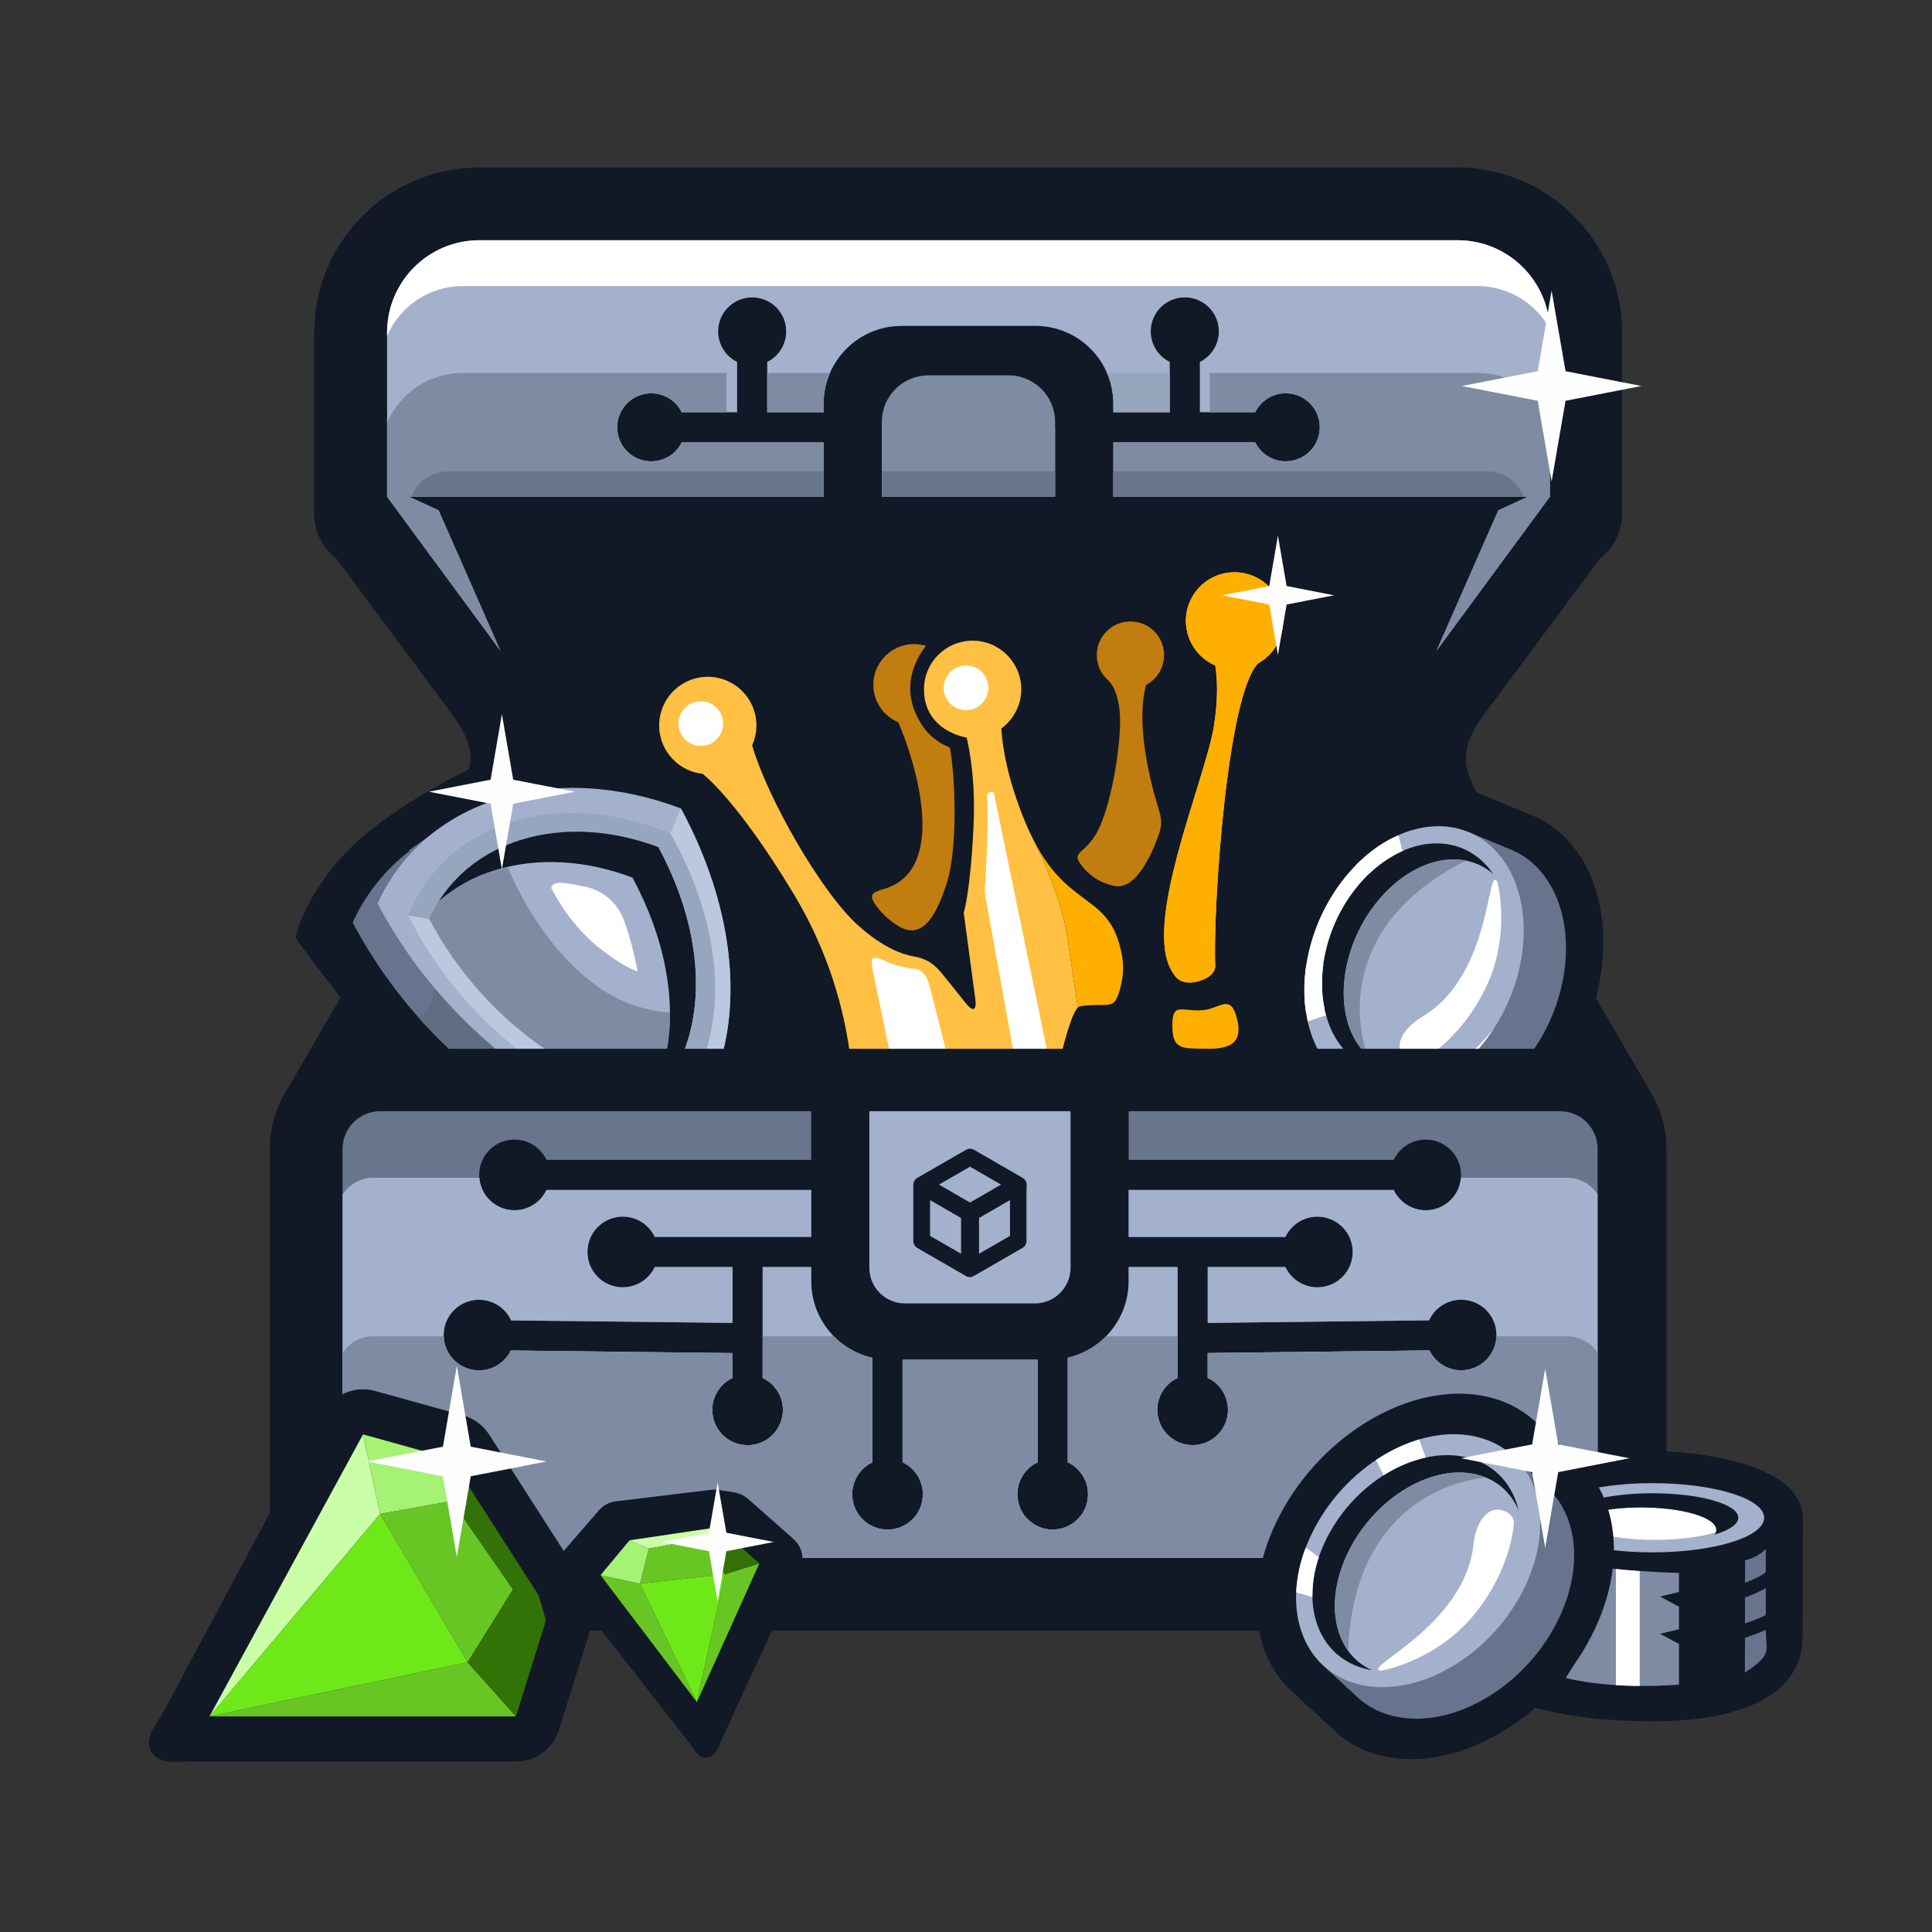 <svg xmlns="http://www.w3.org/2000/svg" xmlns:xlink="http://www.w3.org/1999/xlink" viewBox="0 0 300 300" width="300" height="300" preserveAspectRatio="xMidYMid meet" style="width: 100%; height: 100%; transform: translate3d(0px, 0px, 0px); content-visibility: visible;"><rect x="0" y="0" width="300" height="300" fill="#333333" stroke="none"/><defs><clipPath id="__lottie_element_2"><rect width="300" height="300" x="0" y="0"></rect></clipPath></defs><g clip-path="url(#__lottie_element_2)"><g transform="matrix(1,0,0,1,150.329,139.598)" opacity="1" style="display: block;"><g opacity="1" transform="matrix(1,0,0,1,0,0)"><path fill="rgb(17,25,39)" fill-opacity="1" d=" M-101.533,-59.762 C-101.533,-59.762 -101.533,-88.003 -101.533,-88.003 C-101.533,-102.102 -90.034,-113.598 -75.938,-113.598 C-75.938,-113.598 75.944,-113.598 75.944,-113.598 C90.043,-113.598 101.539,-102.102 101.539,-88.003 C101.539,-88.003 101.539,-59.762 101.539,-59.762 C101.543,-57.089 100.299,-54.567 98.177,-52.942 C98.177,-52.942 98.177,-52.942 98.177,-52.942 C98.177,-52.942 80.357,-28.978 80.357,-28.978 C76.176,-23.36 76.504,-20.634 79.941,-14.737 C79.941,-14.737 106.114,30.198 106.114,30.198 C106.114,30.198 106.114,30.198 106.114,30.198 C107.635,32.802 108.435,35.765 108.433,38.781 C108.433,38.781 108.433,96.451 108.433,96.451 C108.433,105.882 100.718,113.598 91.289,113.598 C91.289,113.598 -91.289,113.598 -91.289,113.598 C-100.718,113.598 -108.433,105.882 -108.433,96.451 C-108.433,96.451 -108.433,38.781 -108.433,38.781 C-108.433,35.765 -107.635,32.803 -106.114,30.198 C-106.114,30.198 -106.114,30.198 -106.114,30.198 C-106.114,30.198 -79.929,-14.742 -79.929,-14.742 C-76.494,-20.639 -76.165,-23.366 -80.346,-28.984 C-80.346,-28.984 -98.172,-52.94 -98.172,-52.94 C-98.172,-52.94 -98.172,-52.94 -98.172,-52.94 C-100.293,-54.566 -101.535,-57.087 -101.533,-59.76 C-101.533,-59.76 -101.533,-59.762 -101.533,-59.762z"></path></g></g><g transform="matrix(1,0,0,1,0,17)" opacity="1" style="display: block;"><g opacity="1" transform="matrix(1,0,0,1,222.853,133.504)"><path fill="rgb(17,25,39)" fill-opacity="1" d=" M-14.47,24.109 C-14.47,24.109 -14.47,24.109 -14.47,24.109 C-17.001,23.185 -19.251,21.623 -21,19.573 C-28.763,10.627 -27.543,-6.168 -18.279,-17.946 C-11.063,-27.119 -1.091,-30.539 6.634,-27.373 C6.634,-27.373 6.634,-27.373 6.634,-27.373 C6.634,-27.373 6.688,-27.35 6.688,-27.35 C6.688,-27.35 6.712,-27.34 6.712,-27.34 C6.712,-27.34 14.493,-24.102 14.493,-24.102 C14.493,-24.102 14.493,-24.102 14.493,-24.102 C17.016,-23.177 19.257,-21.616 21,-19.57 C28.762,-10.625 27.543,6.171 18.28,17.946 C11.53,26.534 2.347,30.081 -5.135,27.897 C-5.135,27.897 -5.135,27.897 -5.135,27.897 C-5.135,27.897 -5.15,27.892 -5.15,27.892 C-6.119,27.608 -7.057,27.227 -7.95,26.756 C-7.95,26.756 -14.47,24.109 -14.47,24.109z"></path></g><g opacity="1" transform="matrix(1,0,0,1,226.13,133.938)"><path fill="rgb(104,116,142)" fill-opacity="1" d=" M-9.482,20.382 C-9.482,20.382 -14.559,18.323 -14.559,18.323 C-14.559,18.323 -13.83,16.542 -13.83,16.542 C-19.004,9.388 -17.832,-2.936 -10.943,-11.692 C-7.474,-16.102 -3.191,-18.801 1.004,-19.645 C1.004,-19.645 1.869,-21.756 1.869,-21.756 C1.869,-21.756 7.991,-19.211 7.991,-19.211 C7.991,-19.211 7.991,-19.211 7.991,-19.211 C9.956,-18.493 11.702,-17.278 13.06,-15.686 C19.102,-8.723 18.154,4.353 10.942,13.522 C5.68,20.209 -1.462,22.964 -7.284,21.267 C-7.284,21.267 -7.284,21.267 -7.284,21.267 C-8.036,21.049 -8.765,20.755 -9.459,20.392 C-9.459,20.392 -9.482,20.382 -9.482,20.382z"></path></g><g opacity="1" transform="matrix(1,0,0,1,219.57,132.139)"><path fill="rgb(164,177,205)" fill-opacity="1" d=" M-13.058,16.599 C-19.1,9.636 -18.151,-3.439 -10.941,-12.607 C-3.731,-21.775 7.015,-23.561 13.057,-16.598 C19.099,-9.635 18.153,3.44 10.94,12.608 C3.727,21.776 -7.017,23.56 -13.058,16.599 C-13.058,16.599 -13.058,16.599 -13.058,16.599z"></path></g><g opacity="1" transform="matrix(1,0,0,1,210.322,127.151)"><path fill="rgb(255,255,255)" fill-opacity="1" d=" M-1.108,1.003 C-0.735,-0.502 0.382,-1.182 1.566,-1.235 C1.693,-1.462 1.811,-1.694 1.942,-1.918 C3.407,-4.834 5.488,-7.403 7.757,-9.753 C7.624,-10.764 7.467,-11.775 7.262,-12.786 C7.12,-13.343 6.967,-13.897 6.817,-14.452 C3.784,-13.114 0.829,-10.826 -1.693,-7.619 C-6.874,-1.031 -8.791,7.554 -7.228,14.452 C-6.058,14.011 -4.873,13.638 -3.68,13.301 C-3.42,12.896 -3.165,12.496 -2.925,12.106 C-2.624,11.616 -2.322,11.128 -2.02,10.64 C-2.605,7.477 -1.934,4.335 -1.108,1.003z"></path></g><g opacity="1" transform="matrix(1,0,0,1,226.468,147.309)"><path fill="rgb(255,255,255)" fill-opacity="1" d=" M-5.545,4.692 C-5.548,4.696 -5.551,4.701 -5.554,4.705 C-2.144,3.465 1.219,1.026 4.042,-2.562 C4.586,-3.253 5.082,-3.973 5.554,-4.705 C2.668,-0.92 -1.254,1.905 -5.545,4.692z"></path></g><g opacity="1" transform="matrix(1,0,0,1,218.568,131.778)"><path fill="rgb(17,25,39)" fill-opacity="1" d=" M-9.895,14.186 C-15.059,8.236 -14.253,-2.937 -8.085,-10.774 C-1.917,-18.611 7.264,-20.146 12.429,-14.188 C12.741,-13.83 13.03,-13.452 13.296,-13.059 C8.481,-17.295 0.654,-15.493 -4.825,-8.629 C-10.676,-1.307 -11.625,8.993 -6.954,14.374 C-5.004,16.621 -2.384,17.655 0.432,17.568 C-3.435,18.359 -7.218,17.292 -9.894,14.192 C-9.894,14.192 -9.895,14.186 -9.895,14.186z"></path></g><g opacity="1" transform="matrix(1,0,0,1,225.219,133.822)"><path fill="rgb(255,255,255)" fill-opacity="1" d=" M7.293,-13.839 C5.654,-16.995 6.546,0.538 -4.315,7.027 C-7.299,8.81 -8.633,11.272 -7.49,12.946 C-6.347,14.62 -4.952,14.156 -4.952,14.156 C-4.952,14.156 1.24,11.142 5.386,2.766 C9.532,-5.61 7.293,-13.839 7.293,-13.839 C7.293,-13.839 7.293,-13.839 7.293,-13.839z"></path></g><g opacity="1" transform="matrix(1,0,0,1,214.206,115.846)"><path fill="rgb(255,255,255)" fill-opacity="1" d=" M3.66,-0.739 C3.66,-0.739 1.959,-2.7 1.959,-2.7 C-0.126,-1.607 -2.023,-0.188 -3.66,1.503 C-3.66,1.503 -1.472,2.7 -1.472,2.7 C0.028,1.266 1.763,0.103 3.66,-0.739 C3.66,-0.739 3.66,-0.739 3.66,-0.739z"></path></g><g opacity="1" transform="matrix(1,0,0,1,204.118,136.386)"><path fill="rgb(255,255,255)" fill-opacity="1" d=" M1.363,-3.579 C1.363,-3.579 -1.254,-3.669 -1.254,-3.669 C-1.655,-1.242 -1.688,1.232 -1.354,3.669 C-1.354,3.669 1.582,3.421 1.582,3.421 C1.099,1.117 1.023,-1.255 1.359,-3.585 C1.359,-3.585 1.363,-3.579 1.363,-3.579z"></path></g><g opacity="1" transform="matrix(1,0,0,1,218.13,131.691)"><path fill="rgb(126,139,163)" fill-opacity="1" d=" M-3.762,-3.6 C-2.091,-6.358 0.374,-9.138 3.96,-11.723 C5.711,-12.974 7.556,-14.09 9.478,-15.059 C7.154,-15.511 4.587,-15.099 2.087,-13.88 C1.498,-13.59 0.926,-13.267 0.374,-12.911 C-1.437,-11.715 -3.044,-10.237 -4.387,-8.532 C-4.979,-7.79 -5.526,-7.013 -6.025,-6.205 C-9.196,-1.063 -10.232,5.013 -8.929,9.799 C-8.486,11.518 -7.66,13.115 -6.512,14.469 C-6.28,14.739 -6.033,14.995 -5.772,15.237 C-5.772,15.237 -9.548,5.948 -3.766,-3.603 C-3.766,-3.603 -3.762,-3.6 -3.762,-3.6z"></path></g></g><g transform="matrix(1,0,0,1,0,0)" opacity="1" style="display: block;"><g opacity="1" transform="matrix(1,0,0,1,150.382,67.706)"><path fill="rgb(126,139,163)" fill-opacity="1" d=" M13.455,9.423 C13.455,9.423 13.455,-2.203 13.455,-2.203 C13.443,-6.184 10.219,-9.409 6.238,-9.423 C6.238,-9.423 -6.234,-9.423 -6.234,-9.423 C-10.217,-9.411 -13.443,-6.186 -13.455,-2.203 C-13.455,-2.203 -13.455,9.423 -13.455,9.423 C-13.455,9.423 13.455,9.423 13.455,9.423z"></path></g><g opacity="1" transform="matrix(1,0,0,1,150.388,70.935)"><path fill="rgb(126,139,163)" fill-opacity="1" d=" M13.449,6.194 C13.449,6.194 13.449,-4.572 13.449,-4.572 C11.754,-5.647 9.784,-6.211 7.777,-6.194 C7.777,-6.194 -7.775,-6.194 -7.775,-6.194 C-9.783,-6.212 -11.753,-5.648 -13.449,-4.572 C-13.449,-4.572 -13.449,6.194 -13.449,6.194 C-13.449,6.194 13.449,6.194 13.449,6.194z"></path></g><g opacity="1" transform="matrix(1,0,0,1,150.384,69.178)"><path fill="rgb(164,177,205)" fill-opacity="1" d=" M0.002,-18.571 C0.002,-18.571 -10.419,-18.571 -10.419,-18.571 C-17.079,-18.552 -22.473,-13.158 -22.492,-6.498 C-22.492,-6.498 -22.492,-5.155 -22.492,-5.155 C-22.492,-5.155 -31.252,-5.155 -31.252,-5.155 C-31.252,-5.155 -31.252,-12.978 -31.252,-12.978 C-29.051,-14.064 -27.888,-16.523 -28.445,-18.913 C-29.002,-21.303 -31.134,-22.994 -33.588,-22.994 C-36.042,-22.994 -38.174,-21.303 -38.731,-18.913 C-39.288,-16.523 -38.125,-14.064 -35.924,-12.978 C-35.924,-12.978 -35.924,-5.159 -35.924,-5.159 C-35.924,-5.159 -44.526,-5.159 -44.526,-5.159 C-45.612,-7.361 -48.073,-8.524 -50.464,-7.966 C-52.855,-7.408 -54.546,-5.277 -54.546,-2.822 C-54.546,-0.367 -52.855,1.765 -50.464,2.323 C-48.073,2.881 -45.612,1.717 -44.526,-0.485 C-44.526,-0.485 -22.492,-0.485 -22.492,-0.485 C-22.492,-0.485 -22.492,7.958 -22.492,7.958 C-22.492,7.958 -86.882,7.958 -86.882,7.958 C-86.882,7.958 -82.277,10.069 -82.277,10.069 C-82.277,10.069 -72.683,31.871 -72.683,31.871 C-72.683,31.871 -90.28,7.951 -90.28,7.951 C-90.28,7.951 -90.28,-17.583 -90.28,-17.583 C-90.257,-25.464 -83.874,-31.848 -75.993,-31.871 C-75.993,-31.871 75.997,-31.871 75.997,-31.871 C83.877,-31.847 90.258,-25.463 90.28,-17.583 C90.28,-17.583 90.28,7.951 90.28,7.951 C90.28,7.951 72.681,31.857 72.681,31.857 C72.681,31.857 82.275,10.056 82.275,10.056 C82.275,10.056 86.88,7.945 86.88,7.945 C86.88,7.945 22.496,7.945 22.496,7.945 C22.496,7.945 22.496,-0.498 22.496,-0.498 C22.496,-0.498 44.528,-0.498 44.528,-0.498 C45.614,1.703 48.073,2.865 50.463,2.307 C52.853,1.749 54.544,-0.381 54.544,-2.835 C54.544,-5.289 52.853,-7.42 50.463,-7.978 C48.073,-8.536 45.614,-7.373 44.528,-5.172 C44.528,-5.172 35.928,-5.172 35.928,-5.172 C35.928,-5.172 35.928,-12.978 35.928,-12.978 C38.13,-14.064 39.293,-16.524 38.735,-18.915 C38.177,-21.306 36.046,-22.998 33.591,-22.998 C31.136,-22.998 29.004,-21.306 28.446,-18.915 C27.888,-16.524 29.052,-14.064 31.254,-12.978 C31.254,-12.978 31.254,-5.159 31.254,-5.159 C31.254,-5.159 22.496,-5.159 22.496,-5.159 C22.496,-5.159 22.496,-6.502 22.496,-6.502 C22.476,-13.162 17.081,-18.556 10.421,-18.575 C10.421,-18.575 0.002,-18.571 0.002,-18.571z"></path></g><g opacity="1" transform="matrix(1,0,0,1,150.384,44.744)"><path fill="rgb(255,255,255)" fill-opacity="1" d=" M-78.558,-0.323 C-78.558,-0.323 79.073,-0.323 79.073,-0.323 C83.754,-0.315 88.055,2.254 90.28,6.373 C90.004,-1.32 83.7,-7.419 76.003,-7.442 C76.003,-7.442 -75.993,-7.442 -75.993,-7.442 C-83.874,-7.419 -90.257,-1.036 -90.28,6.845 C-90.28,6.845 -90.28,7.442 -90.28,7.442 C-88.277,2.743 -83.667,-0.311 -78.558,-0.323z"></path></g><g opacity="1" transform="matrix(1,0,0,1,93.997,79.469)"><path fill="rgb(126,139,163)" fill-opacity="1" d=" M1.842,-13.112 C1.844,-15.566 3.534,-17.696 5.924,-18.253 C8.314,-18.81 10.773,-17.649 11.86,-15.449 C11.86,-15.449 18.806,-15.449 18.806,-15.449 C18.806,-15.449 18.806,-21.567 18.806,-21.567 C18.806,-21.567 -22.172,-21.567 -22.172,-21.567 C-27.284,-21.553 -31.895,-18.493 -33.894,-13.788 C-33.894,-13.788 -33.894,-2.34 -33.894,-2.34 C-33.894,-2.34 -16.295,21.567 -16.295,21.567 C-16.295,21.567 -25.889,-0.235 -25.889,-0.235 C-25.889,-0.235 -30.494,-2.346 -30.494,-2.346 C-30.494,-2.346 33.894,-2.346 33.894,-2.346 C33.894,-2.346 33.894,-10.789 33.894,-10.789 C33.894,-10.789 11.86,-10.789 11.86,-10.789 C10.775,-8.586 8.315,-7.42 5.923,-7.978 C3.531,-8.536 1.84,-10.67 1.842,-13.126 C1.842,-13.126 1.842,-13.112 1.842,-13.112z"></path></g><g opacity="1" transform="matrix(1,0,0,1,206.772,79.477)"><path fill="rgb(126,139,163)" fill-opacity="1" d=" M-1.842,-13.12 C-1.84,-10.664 -3.531,-8.531 -5.923,-7.973 C-8.315,-7.415 -10.775,-8.58 -11.86,-10.783 C-11.86,-10.783 -33.892,-10.783 -33.892,-10.783 C-33.892,-10.783 -33.892,-2.34 -33.892,-2.34 C-33.892,-2.34 30.496,-2.34 30.496,-2.34 C30.496,-2.34 25.891,-0.229 25.891,-0.229 C25.891,-0.229 16.297,21.572 16.297,21.572 C16.297,21.572 33.892,-2.334 33.892,-2.334 C33.892,-2.334 33.892,-14.856 33.892,-14.856 C31.672,-18.983 27.368,-21.561 22.682,-21.572 C22.682,-21.572 -18.923,-21.572 -18.923,-21.572 C-18.923,-21.572 -18.923,-15.455 -18.923,-15.455 C-18.923,-15.455 -11.86,-15.455 -11.86,-15.455 C-10.773,-17.655 -8.314,-18.816 -5.924,-18.259 C-3.534,-17.702 -1.844,-15.572 -1.842,-13.118 C-1.842,-13.118 -1.842,-13.12 -1.842,-13.12z"></path></g><g opacity="1" transform="matrix(1,0,0,1,176.763,60.963)"><path fill="rgb(150,166,188)" fill-opacity="1" d=" M4.875,3.057 C4.875,3.057 4.875,-3.061 4.875,-3.061 C4.875,-3.061 -4.875,-3.061 -4.875,-3.061 C-4.219,-1.554 -3.881,0.073 -3.883,1.717 C-3.883,1.717 -3.883,3.061 -3.883,3.061 C-3.883,3.061 4.875,3.057 4.875,3.057z"></path></g><g opacity="1" transform="matrix(1,0,0,1,124.007,60.961)"><path fill="rgb(126,139,163)" fill-opacity="1" d=" M3.885,1.719 C3.883,0.075 4.22,-1.551 4.875,-3.059 C4.875,-3.059 -4.875,-3.059 -4.875,-3.059 C-4.875,-3.059 -4.875,3.059 -4.875,3.059 C-4.875,3.059 3.885,3.059 3.885,3.059 C3.885,3.059 3.885,1.715 3.885,1.715 C3.885,1.715 3.885,1.719 3.885,1.719z"></path></g><g opacity="1" transform="matrix(1,0,0,1,204.732,75.162)"><path fill="rgb(104,117,140)" fill-opacity="1" d=" M-31.852,1.967 C-31.852,1.967 31.852,1.967 31.852,1.967 C30.968,-0.393 28.716,-1.96 26.196,-1.967 C26.196,-1.967 -31.852,-1.967 -31.852,-1.967 C-31.852,-1.967 -31.852,1.967 -31.852,1.967z"></path></g><g opacity="1" transform="matrix(1,0,0,1,95.887,75.17)"><path fill="rgb(104,117,140)" fill-opacity="1" d=" M32.004,1.959 C32.004,1.959 32.004,-1.967 32.004,-1.967 C32.004,-1.967 -26.347,-1.967 -26.347,-1.967 C-28.867,-1.959 -31.119,-0.393 -32.004,1.967 C-32.004,1.967 32.004,1.959 32.004,1.959z"></path></g><g opacity="1" transform="matrix(1,0,0,1,150.385,75.162)"><path fill="rgb(104,117,140)" fill-opacity="1" d=" M13.452,-1.967 C13.452,-1.967 13.452,1.967 13.452,1.967 C13.452,1.967 -13.452,1.967 -13.452,1.967 C-13.452,1.967 -13.452,-1.967 -13.452,-1.967 C-13.452,-1.967 13.452,-1.967 13.452,-1.967z"></path></g></g><g transform="matrix(1,0,0,1,0,0)" opacity="1" style="display: block;"><g opacity="1" transform="matrix(1,0,0,1,67.462,142.119)"><path fill="rgb(17,25,39)" fill-opacity="1" d=" M10.73,-21.285 C10.231,-21.285 6.839,-23.364 6.839,-23.364 C6.839,-23.364 -3.838,-18.541 -11.419,-11.956 C-19,-5.371 -21.696,2.71 -21.496,3.51 C-21.296,4.31 -6.338,23.364 -6.338,23.364 C-6.338,23.364 21.506,3.011 21.506,3.011 C21.506,3.011 10.73,-21.285 10.73,-21.285z"></path></g><g opacity="1" transform="matrix(1,0,0,1,82.154,144.224)"><path fill="rgb(104,116,142)" fill-opacity="1" d=" M-27.393,-0.967 C-25.414,-5.329 -22.393,-9.139 -18.597,-12.06 C-18.597,-12.06 -18.672,-12.163 -18.672,-12.163 C-18.672,-12.163 -15.452,-14.466 -15.452,-14.466 C-15.452,-14.466 -13.905,-15.652 -13.905,-15.652 C-13.905,-15.652 -13.608,-15.184 -13.608,-15.184 C-11.995,-15.989 -10.321,-16.663 -8.6,-17.2 C0.344,-20.001 10.324,-19.246 19.682,-15.717 C19.682,-15.717 19.845,-15.416 19.845,-15.416 C26.304,-3.36 28.504,8.775 26.879,18.906 C26.879,18.906 -12.159,18.906 -12.159,18.906 C-18.22,13.251 -23.313,6.639 -27.232,-0.666 C-27.232,-0.666 -27.393,-0.969 -27.393,-0.969 C-27.393,-0.969 -27.393,-0.967 -27.393,-0.967z"></path></g><g opacity="1" transform="matrix(1,0,0,1,86.031,142.737)"><path fill="rgb(164,177,205)" fill-opacity="1" d=" M-27.395,-2.46 C-23.958,-9.997 -17.537,-15.891 -8.591,-18.691 C0.355,-21.491 10.329,-20.739 19.689,-17.21 C19.689,-17.21 19.852,-16.907 19.852,-16.907 C26.952,-3.642 28.901,9.717 26.284,20.397 C26.284,20.397 -8.762,20.397 -8.762,20.397 C-16.325,14.148 -22.598,6.487 -27.234,-2.159 C-27.234,-2.159 -27.395,-2.46 -27.395,-2.46z"></path></g><g opacity="1" transform="matrix(1,0,0,1,87.194,144.685)"><path fill="rgb(151,166,191)" fill-opacity="1" d=" M-23.342,-3.649 C-20.381,-10.148 -14.899,-14.831 -7.834,-17.045 C-0.769,-19.259 7.448,-18.86 15.507,-15.819 C15.507,-15.819 16.911,-15.289 16.911,-15.289 C16.911,-15.289 17.627,-13.965 17.627,-13.965 C17.627,-13.965 17.757,-13.721 17.757,-13.721 C23.442,-3.098 25.5,8.873 22.449,18.45 C22.449,18.45 -6.635,18.45 -6.635,18.45 C-13.378,13.184 -18.958,6.579 -23.025,-0.948 C-23.025,-0.948 -23.154,-1.189 -23.154,-1.189 C-23.154,-1.189 -23.858,-2.519 -23.858,-2.519 C-23.858,-2.519 -23.342,-3.649 -23.342,-3.649 C-23.342,-3.649 -23.342,-3.649 -23.342,-3.649z"></path></g><g opacity="1" transform="matrix(1,0,0,1,87.347,146.127)"><path fill="rgb(164,177,205)" fill-opacity="1" d=" M-20.72,-3.428 C-18.122,-9.129 -13.266,-13.585 -6.502,-15.709 C0.262,-17.833 7.809,-17.257 14.886,-14.588 C14.886,-14.588 15.008,-14.36 15.008,-14.36 C21.11,-2.976 22.185,8.498 18.892,17.002 C18.892,17.002 -2.384,17.002 -2.384,17.002 C-9.574,12.205 -16.084,5.216 -20.591,-3.206 C-20.591,-3.206 -20.714,-3.434 -20.714,-3.434 C-20.714,-3.434 -20.72,-3.428 -20.72,-3.428z"></path></g><g opacity="1" transform="matrix(1,0,0,1,88.088,146.139)"><path fill="rgb(17,25,39)" fill-opacity="1" d=" M15.438,16.995 C16.875,9.201 15.263,-0.251 10.238,-9.642 C10.238,-9.642 10.113,-9.871 10.113,-9.871 C3.036,-12.54 -4.51,-13.109 -11.272,-10.991 C-14.482,-10.012 -17.45,-8.366 -19.98,-6.161 C-17.196,-10.547 -12.88,-13.944 -7.237,-15.711 C-0.475,-17.822 7.074,-17.26 14.151,-14.591 C14.151,-14.591 14.273,-14.362 14.273,-14.362 C20.369,-2.978 21.444,8.495 18.151,16.999 C18.151,16.999 15.438,16.995 15.438,16.995z"></path></g><g opacity="1" transform="matrix(1,0,0,1,85.336,148.874)"><path fill="rgb(126,139,163)" fill-opacity="1" d=" M7.702,4.48 C-0.549,-1.259 -5.116,-10.87 -6.536,-14.264 C-7.204,-14.11 -7.868,-13.93 -8.52,-13.725 C-11.73,-12.746 -14.698,-11.101 -17.228,-8.896 C-17.783,-8.022 -18.277,-7.112 -18.709,-6.171 C-18.709,-6.171 -18.586,-5.943 -18.586,-5.943 C-14.079,2.479 -7.57,9.461 -0.38,14.264 C-0.38,14.264 18.186,14.264 18.186,14.264 C18.548,12.315 18.723,10.337 18.708,8.355 C14.76,8.088 10.96,6.748 7.717,4.48 C7.717,4.48 7.702,4.48 7.702,4.48z"></path></g><g opacity="1" transform="matrix(1,0,0,1,92.307,143.952)"><path fill="rgb(255,255,255)" fill-opacity="1" d=" M-6.683,-6.012 C-6.683,-6.012 -4.121,-0.712 0.34,2.901 C4.801,6.514 6.705,6.871 6.705,6.871 C6.705,6.871 5.696,1.665 4.483,-1.303 C4.471,-1.332 4.459,-1.363 4.446,-1.392 C3.407,-3.907 1.183,-5.739 -1.485,-6.277 C-2.778,-6.542 -4.087,-6.782 -4.86,-6.853 C-6.796,-7.018 -6.704,-6.018 -6.704,-6.018 C-6.704,-6.018 -6.683,-6.012 -6.683,-6.012z"></path></g><g opacity="1" transform="matrix(1,0,0,1,74.149,152.65)"><path fill="rgb(188,199,224)" fill-opacity="1" d=" M10.813,10.484 C3.623,5.687 -2.886,-1.301 -7.393,-9.723 C-7.393,-9.723 -7.516,-9.951 -7.516,-9.951 C-7.516,-9.951 -10.813,-10.484 -10.813,-10.484 C-10.813,-10.484 -10.108,-9.155 -10.108,-9.155 C-10.108,-9.155 -9.98,-8.913 -9.98,-8.913 C-5.913,-1.386 -0.332,5.218 6.411,10.484 C6.411,10.484 10.813,10.484 10.813,10.484z"></path></g><g opacity="1" transform="matrix(1,0,0,1,69.598,151.706)"><path fill="rgb(164,177,205)" fill-opacity="1" d=" M10.962,11.428 C4.219,6.162 -1.361,-0.442 -5.428,-7.969 C-5.428,-7.969 -5.557,-8.211 -5.557,-8.211 C-5.557,-8.211 -6.261,-9.54 -6.261,-9.54 C-6.261,-9.54 -10.962,-11.428 -10.962,-11.428 C-10.962,-11.428 -10.801,-11.127 -10.801,-11.127 C-6.165,-2.481 0.108,5.179 7.671,11.428 C7.671,11.428 10.962,11.428 10.962,11.428z"></path></g><g opacity="1" transform="matrix(1,0,0,1,106.705,146.265)"><path fill="rgb(151,166,191)" fill-opacity="1" d=" M-4.344,-14.492 C1.752,-3.108 2.827,8.365 -0.466,16.869 C-0.466,16.869 2.936,16.869 2.936,16.869 C5.985,7.292 3.928,-4.679 -1.757,-15.302 C-1.757,-15.302 -1.888,-15.545 -1.888,-15.545 C-1.888,-15.545 -2.603,-16.869 -2.603,-16.869 C-2.603,-16.869 -3.657,-15.432 -3.657,-15.432 C-3.657,-15.432 -4.344,-14.492 -4.344,-14.492z"></path></g><g opacity="1" transform="matrix(1,0,0,1,108.764,144.331)"><path fill="rgb(188,199,224)" fill-opacity="1" d=" M3.55,18.803 C6.167,8.123 4.219,-5.235 -2.881,-18.5 C-2.881,-18.5 -3.045,-18.803 -3.045,-18.803 C-3.045,-18.803 -4.662,-14.935 -4.662,-14.935 C-4.662,-14.935 -3.946,-13.611 -3.946,-13.611 C-3.946,-13.611 -3.816,-13.367 -3.816,-13.367 C1.869,-2.744 3.927,9.226 0.878,18.803 C0.878,18.803 3.55,18.803 3.55,18.803z"></path></g><g opacity="1" transform="matrix(1,0,0,1,71.105,158.263)"><path fill="rgb(96,109,130)" fill-opacity="1" d=" M-6.155,-0.306 C-4.541,1.517 -2.854,3.246 -1.112,4.875 C-1.112,4.875 6.164,4.875 6.164,4.875 C2.599,1.935 -0.686,-1.329 -3.649,-4.875 C-3.733,-3.639 -4.021,-2.542 -4.608,-1.711 C-5.01,-1.127 -5.543,-0.644 -6.164,-0.302 C-6.164,-0.302 -6.155,-0.306 -6.155,-0.306z"></path></g></g><g transform="matrix(1,0,0,1,0,0)" opacity="1" style="display: block;"><g opacity="1" transform="matrix(1,0,0,1,158.08,120.484)"><path fill="rgb(193,125,16)" fill-opacity="1" d=" M17.455,-23.987 C19.858,-23.987 21.953,-22.348 22.529,-20.015 C23.105,-17.682 22.016,-15.257 19.889,-14.138 C19.889,-14.138 19.889,-14.138 19.889,-14.138 C18.214,-8.034 20.547,0.963 21.794,5.014 C22.326,6.741 22.414,7.568 21.794,9.285 C20.677,12.378 18.286,17.64 15.078,17.101 C12.914,16.718 10.989,15.497 9.719,13.704 C8.923,12.62 9.17,12.244 10.149,11.388 C10.859,10.751 11.478,10.02 11.991,9.216 C13.605,6.745 15.314,0.005 15.79,-6.649 C16.174,-12.177 14.621,-14.234 14.084,-14.769 C14.025,-14.819 13.968,-14.87 13.91,-14.922 C13.91,-14.922 13.91,-14.922 13.91,-14.922 C12.33,-16.381 11.806,-18.66 12.589,-20.663 C13.372,-22.666 15.303,-23.984 17.454,-23.985 C17.454,-23.985 17.455,-23.987 17.455,-23.987z M-16.149,-20.47 C-15.521,-20.47 -14.897,-20.377 -14.297,-20.193 C-15.909,-18.136 -18.53,-13.478 -14.944,-7.95 C-13.376,-5.402 -10.615,-4.415 -10.615,-4.415 C-10.615,-4.415 -10.423,-4.179 -10.093,-0.474 C-9.763,3.231 -9.571,11.78 -10.995,16.387 C-12.419,20.994 -14.558,25.555 -18.309,23.465 C-19.635,22.724 -20.802,21.728 -21.74,20.533 C-23.352,18.482 -22.801,18.139 -20.798,17.55 C-10.841,14.622 -15.75,-1.665 -18.576,-8.316 C-18.576,-8.316 -18.576,-8.316 -18.576,-8.316 C-21.359,-9.472 -22.938,-12.434 -22.348,-15.389 C-21.758,-18.344 -19.163,-20.471 -16.149,-20.47 C-16.149,-20.47 -16.149,-20.47 -16.149,-20.47z"></path></g><g opacity="1" transform="matrix(1,0,0,1,150.801,125.994)"><path fill="rgb(255,192,67)" fill-opacity="1" d=" M31.531,25.362 C26.097,18.322 36.388,-4.821 37.712,-13.348 C38.343,-17.416 38.261,-20.447 37.904,-22.654 C34.681,-24.044 32.84,-27.472 33.462,-30.927 C34.084,-34.382 37.004,-36.953 40.509,-37.132 C44.014,-37.311 47.182,-35.052 48.153,-31.679 C49.124,-28.306 47.643,-24.708 44.579,-22.996 C44.579,-22.996 44.579,-22.996 44.579,-22.996 C39.721,-18.253 37.518,15.301 37.902,24.08 C37.902,24.08 37.947,25.696 35.169,26.408 C32.391,27.12 31.531,25.362 31.531,25.362z M-0.837,29.791 C-1.973,28.342 -3.43,26.504 -4.631,25.063 C-5.896,23.545 -6.964,22.877 -8.912,22.524 C-10.75,22.192 -13.694,21.143 -17.489,17.764 C-23.286,12.6 -31.688,-2.173 -34.008,-10.265 C-34.008,-10.265 -34.008,-10.251 -34.008,-10.251 C-32.665,-13.238 -33.399,-16.75 -35.827,-18.948 C-38.255,-21.146 -41.821,-21.529 -44.66,-19.897 C-47.499,-18.265 -48.962,-14.989 -48.284,-11.785 C-47.606,-8.581 -44.94,-6.179 -41.683,-5.838 C-41.683,-5.838 -41.708,-5.838 -41.708,-5.838 C-41.708,-5.838 -36.483,-2.001 -27.553,12.824 C-23.065,20.267 -20.12,28.537 -18.895,37.142 C-18.895,37.142 14.143,37.142 14.143,37.142 C14.143,37.142 15.486,31.471 16.584,30.443 C16.584,30.443 16.564,30.462 16.564,30.462 C16.052,27.039 15.392,22.624 14.891,19.264 C13.951,12.961 10.027,5.119 9.952,4.969 C9.952,4.969 10.006,5.069 10.006,5.069 C9.279,3.7 8.63,2.29 8.064,0.847 C5.708,-5.101 4.886,-9.676 4.683,-12.861 C4.664,-12.848 7.78,-14.908 7.78,-18.959 C7.78,-23.13 4.399,-26.511 0.228,-26.511 C-3.943,-26.511 -7.325,-23.13 -7.325,-18.959 C-7.325,-12.393 -0.66,-11.458 -0.693,-11.462 C-0.09,-8.86 0.669,-4.145 0.37,2.273 C-0.106,12.443 -1.15,15.762 -1.15,15.762 C-1.15,15.762 0.638,29.086 0.638,29.086 C0.872,30.828 0.343,31.272 -0.818,29.791 C-0.818,29.791 -0.837,29.791 -0.837,29.791z M16.697,30.353 C16.697,30.353 16.749,30.324 16.749,30.324 C16.749,30.324 16.697,30.353 16.697,30.353z M18.347,14.592 C18.347,14.592 18.167,14.48 18.167,14.48 C18.167,14.48 18.347,14.592 18.347,14.592z M18.155,14.471 C18.155,14.471 17.984,14.361 17.984,14.361 C17.984,14.361 18.155,14.471 18.155,14.471z M16.91,13.6 C16.841,13.548 16.772,13.493 16.701,13.437 C16.701,13.437 16.91,13.6 16.91,13.6z M16.674,13.408 C16.674,13.408 16.482,13.254 16.482,13.254 C16.482,13.254 16.674,13.408 16.674,13.408z M15.246,12.161 C15.246,12.161 15.102,12.022 15.102,12.022 C15.102,12.022 15.246,12.161 15.246,12.161z M14.953,11.873 C14.953,11.873 14.778,11.696 14.778,11.696 C14.778,11.696 14.953,11.873 14.953,11.873z M14.692,11.608 C14.692,11.608 14.542,11.453 14.542,11.453 C14.542,11.453 14.692,11.608 14.692,11.608z M14.454,11.357 C14.454,11.357 14.314,11.205 14.314,11.205 C14.35,11.257 14.398,11.307 14.454,11.357z M13.698,10.53 C13.698,10.53 13.554,10.361 13.554,10.361 C13.554,10.361 13.698,10.53 13.698,10.53z M13.452,10.24 C13.393,10.169 13.332,10.094 13.274,10.021 C13.332,10.096 13.393,10.169 13.452,10.24z M13.205,9.954 C13.122,9.852 13.04,9.749 12.959,9.643 C13.04,9.749 13.122,9.852 13.205,9.954z M12.884,9.547 C12.884,9.547 12.712,9.325 12.712,9.325 C12.712,9.325 12.884,9.547 12.884,9.547z M12.606,9.186 C12.606,9.186 12.462,8.995 12.462,8.995 C12.462,8.995 12.606,9.186 12.606,9.186z M11.838,8.129 C11.786,8.054 11.735,7.976 11.685,7.899 C11.744,7.974 11.796,8.052 11.848,8.127 C11.848,8.127 11.838,8.129 11.838,8.129z M11.591,7.761 C11.591,7.761 11.428,7.509 11.428,7.509 C11.428,7.509 11.591,7.761 11.591,7.761z M11.338,7.377 C11.338,7.377 11.113,7.022 11.113,7.022 C11.113,7.022 11.338,7.377 11.338,7.377z M11.05,6.92 C11.05,6.92 10.844,6.583 10.844,6.583 C10.844,6.583 11.05,6.92 11.05,6.92z M10.745,6.412 C10.745,6.412 10.601,6.17 10.601,6.17 C10.601,6.17 10.745,6.412 10.745,6.412z"></path></g><g opacity="1" transform="matrix(1,0,0,1,187.182,159.38)"><path fill="rgb(255,175,0)" fill-opacity="1" d=" M-0.316,-2.534 C2.334,-2.797 3.926,-5.221 4.93,-1.086 C6.171,4.022 1.558,3.505 -1.861,3.428 C-3.972,3.38 -5.019,2.929 -5.123,0.482 C-5.3,-4.104 -3.78,-2.192 -0.326,-2.534 C-0.326,-2.534 -0.316,-2.534 -0.316,-2.534z"></path></g><g opacity="1" transform="matrix(1,0,0,1,150.008,106.809)"><path fill="rgb(255,255,255)" fill-opacity="1" d=" M0,-3.467 C1.915,-3.467 3.467,-1.915 3.467,0 C3.467,1.915 1.915,3.467 0,3.467 C-1.915,3.467 -3.467,1.915 -3.467,0 C-3.467,-1.915 -1.915,-3.467 0,-3.467z"></path></g><g opacity="1" transform="matrix(1,0,0,1,141.129,155.944)"><path fill="rgb(255,255,255)" fill-opacity="1" d=" M5.772,7.19 C5.772,7.19 3.469,-1.861 3.469,-1.861 C3.085,-3.363 2.702,-5.33 0.835,-5.507 C-0.05,-5.594 -0.925,-5.764 -1.779,-6.014 C-2.463,-6.214 -3.133,-6.461 -3.782,-6.756 C-5.384,-7.485 -6.073,-7.503 -5.649,-5.459 C-5.649,-5.459 -3.018,7.205 -3.018,7.205 C-3.018,7.205 5.772,7.19 5.772,7.19z"></path></g><g opacity="1" transform="matrix(1,0,0,1,157.739,143.052)"><path fill="rgb(255,255,255)" fill-opacity="1" d=" M-4.853,-4.567 C-4.853,-4.567 -0.399,20.082 -0.399,20.082 C-0.399,20.082 4.853,20.082 4.853,20.082 C4.853,20.082 -3.421,-19.96 -3.421,-19.96 C-3.421,-19.96 -3.421,-19.96 -3.421,-19.96 C-3.629,-20.108 -3.903,-20.123 -4.126,-20 C-4.349,-19.877 -4.482,-19.638 -4.469,-19.384 C-4.392,-17.87 -4.317,-15.195 -4.469,-11.789 C-4.707,-6.374 -4.853,-4.569 -4.853,-4.569 C-4.853,-4.569 -4.853,-4.567 -4.853,-4.567z"></path></g><g opacity="1" transform="matrix(1,0,0,1,167.571,143.706)"><path fill="rgb(255,175,0)" fill-opacity="1" d=" M-6.818,-12.747 C-6.743,-12.597 -2.819,-4.755 -1.879,1.548 C-1.378,4.908 -0.728,9.324 -0.206,12.747 C-0.139,12.677 -0.058,12.622 0.032,12.587 C0.635,12.395 2.089,12.346 3.325,12.35 C4.889,12.35 5.504,12.349 6.076,10.726 C6.567,9.323 7.065,7.186 6.683,4.893 C5.029,-5.027 -1.263,-2.278 -6.818,-12.747z"></path></g><g opacity="1" transform="matrix(1,0,0,1,189.999,120.713)"><path fill="rgb(255,175,0)" fill-opacity="1" d=" M-7.667,30.643 C-7.667,30.643 -6.81,32.401 -4.032,31.689 C-1.254,30.977 -1.3,29.361 -1.3,29.361 C-1.684,20.582 0.519,-12.966 5.372,-17.715 C8.437,-19.426 9.918,-23.023 8.948,-26.396 C7.978,-29.769 4.811,-32.029 1.306,-31.849 C-2.199,-31.669 -5.118,-29.098 -5.739,-25.643 C-6.36,-22.188 -4.518,-18.761 -1.294,-17.373 C-0.941,-15.166 -0.859,-12.135 -1.486,-8.067 C-2.82,0.46 -13.111,23.603 -7.667,30.643z"></path></g><g opacity="1" transform="matrix(1,0,0,1,108.818,112.36)"><path fill="rgb(255,255,255)" fill-opacity="1" d=" M0,-3.467 C1.915,-3.467 3.467,-1.915 3.467,0 C3.467,1.915 1.915,3.467 0,3.467 C-1.915,3.467 -3.467,1.915 -3.467,0 C-3.467,-1.915 -1.915,-3.467 0,-3.467z"></path></g></g><g transform="matrix(1,0,0,1,0,0)" opacity="1" style="display: block;"><g opacity="1" transform="matrix(1,0,0,1,150.017,196.581)"><path fill="rgb(17,25,39)" fill-opacity="1" d=" M99.488,-33.723 C99.488,-33.723 99.488,33.723 99.488,33.723 C99.488,33.723 -99.488,33.723 -99.488,33.723 C-99.488,33.723 -99.488,-33.723 -99.488,-33.723 C-99.488,-33.723 99.488,-33.723 99.488,-33.723z"></path></g><g opacity="1" transform="matrix(1,0,0,1,0,0)"><g opacity="1" transform="matrix(1,0,0,1,150.61,187.467)"><path fill="rgb(164,177,205)" fill-opacity="1" d=" M-15.627,-14.925 C-15.627,-14.925 15.627,-14.925 15.627,-14.925 C15.627,-14.925 15.627,9.416 15.627,9.416 C15.618,12.455 13.155,14.917 10.116,14.925 C10.116,14.925 -10.108,14.925 -10.108,14.925 C-13.147,14.917 -15.61,12.455 -15.619,9.416 C-15.619,9.416 -15.619,-14.925 -15.619,-14.925 C-15.619,-14.925 -15.627,-14.925 -15.627,-14.925z"></path></g><g opacity="1" transform="matrix(1,0,0,1,150.636,207.217)"><path fill="rgb(104,117,140)" fill-opacity="1" d=" M-91.596,-34.675 C-91.596,-34.675 -24.673,-34.675 -24.673,-34.675 C-24.673,-34.675 -24.673,-27.115 -24.673,-27.115 C-24.673,-27.115 -65.78,-27.115 -65.78,-27.115 C-66.874,-29.439 -69.434,-30.692 -71.941,-30.132 C-74.448,-29.572 -76.23,-27.348 -76.23,-24.779 C-76.23,-22.21 -74.448,-19.985 -71.941,-19.425 C-69.434,-18.865 -66.874,-20.119 -65.78,-22.443 C-65.78,-22.443 -24.673,-22.443 -24.673,-22.443 C-24.673,-22.443 -24.673,-15.151 -24.673,-15.151 C-24.673,-15.151 -48.963,-15.151 -48.963,-15.151 C-50.057,-17.476 -52.618,-18.73 -55.126,-18.169 C-57.634,-17.608 -59.417,-15.383 -59.417,-12.814 C-59.417,-10.245 -57.634,-8.019 -55.126,-7.458 C-52.618,-6.897 -50.057,-8.152 -48.963,-10.477 C-48.963,-10.477 -36.886,-10.477 -36.886,-10.477 C-36.886,-10.477 -36.886,-1.798 -36.886,-1.798 C-36.886,-1.798 -71.26,-2.182 -71.26,-2.182 C-72.326,-4.521 -74.873,-5.807 -77.388,-5.276 C-79.903,-4.745 -81.714,-2.541 -81.745,0.03 C-81.776,2.601 -80.018,4.848 -77.516,5.438 C-75.014,6.028 -72.438,4.804 -71.316,2.491 C-71.316,2.491 -36.886,2.896 -36.886,2.896 C-36.886,2.896 -36.886,6.75 -36.886,6.75 C-39.21,7.844 -40.464,10.405 -39.903,12.911 C-39.342,15.417 -37.117,17.199 -34.549,17.199 C-31.981,17.199 -29.757,15.417 -29.196,12.911 C-28.635,10.405 -29.888,7.844 -32.212,6.75 C-32.212,6.75 -32.212,-10.473 -32.212,-10.473 C-32.212,-10.473 -24.673,-10.473 -24.673,-10.473 C-24.673,-10.473 -24.673,-8.222 -24.673,-8.222 C-24.653,-2.536 -20.704,2.382 -15.156,3.627 C-15.156,3.627 -15.156,19.844 -15.156,19.844 C-17.481,20.938 -18.735,23.499 -18.175,26.007 C-17.615,28.515 -15.39,30.298 -12.82,30.298 C-10.25,30.298 -8.024,28.515 -7.464,26.007 C-6.904,23.499 -8.158,20.938 -10.483,19.844 C-10.483,19.844 -10.483,3.918 -10.483,3.918 C-10.483,3.918 10.491,3.918 10.491,3.918 C10.491,3.918 10.491,19.844 10.491,19.844 C8.167,20.938 6.914,23.499 7.475,26.005 C8.036,28.511 10.26,30.293 12.828,30.293 C15.396,30.293 17.621,28.511 18.182,26.005 C18.743,23.499 17.489,20.938 15.165,19.844 C15.165,19.844 15.165,3.613 15.165,3.613 C20.685,2.345 24.603,-2.559 24.621,-8.222 C24.621,-8.222 24.621,-10.473 24.621,-10.473 C24.621,-10.473 32.222,-10.473 32.222,-10.473 C32.222,-10.473 32.222,6.735 32.222,6.735 C29.898,7.829 28.644,10.39 29.205,12.896 C29.766,15.402 31.991,17.184 34.559,17.184 C37.127,17.184 39.352,15.402 39.913,12.896 C40.474,10.39 39.22,7.829 36.896,6.735 C36.896,6.735 36.896,2.88 36.896,2.88 C36.896,2.88 71.323,2.475 71.323,2.475 C72.444,4.785 75.018,6.007 77.517,5.417 C80.016,4.827 81.771,2.582 81.74,0.015 C81.709,-2.552 79.902,-4.755 77.39,-5.286 C74.878,-5.817 72.334,-4.533 71.268,-2.197 C71.268,-2.197 36.896,-1.794 36.896,-1.794 C36.896,-1.794 36.896,-10.473 36.896,-10.473 C36.896,-10.473 48.965,-10.473 48.965,-10.473 C50.059,-8.149 52.62,-6.895 55.126,-7.456 C57.632,-8.017 59.414,-10.242 59.414,-12.81 C59.414,-15.378 57.632,-17.603 55.126,-18.164 C52.62,-18.725 50.059,-17.471 48.965,-15.147 C48.965,-15.147 24.621,-15.147 24.621,-15.147 C24.621,-15.147 24.621,-22.439 24.621,-22.439 C24.621,-22.439 65.786,-22.439 65.786,-22.439 C66.88,-20.116 69.438,-18.863 71.944,-19.423 C74.45,-19.983 76.231,-22.207 76.231,-24.775 C76.231,-27.343 74.45,-29.567 71.944,-30.127 C69.438,-30.687 66.88,-29.434 65.786,-27.111 C65.786,-27.111 24.621,-27.111 24.621,-27.111 C24.621,-27.111 24.621,-34.671 24.621,-34.671 C24.621,-34.671 91.603,-34.671 91.603,-34.671 C94.823,-34.662 97.432,-32.054 97.441,-28.834 C97.441,-28.834 97.441,28.836 97.441,28.836 C97.433,32.057 94.824,34.666 91.603,34.675 C91.603,34.675 -91.596,34.675 -91.596,34.675 C-94.819,34.669 -97.431,32.059 -97.441,28.836 C-97.441,28.836 -97.441,-28.838 -97.441,-28.838 C-97.431,-32.061 -94.819,-34.67 -91.596,-34.675z"></path></g><g opacity="1" transform="matrix(1,0,0,1,150.635,212.385)"><path fill="rgb(164,177,205)" fill-opacity="1" d=" M-76.21,-29.508 C-76.01,-27.03 -74.17,-24.996 -71.724,-24.551 C-69.278,-24.106 -66.839,-25.361 -65.779,-27.61 C-65.779,-27.61 -24.672,-27.61 -24.672,-27.61 C-24.672,-27.61 -24.672,-20.318 -24.672,-20.318 C-24.672,-20.318 -48.963,-20.318 -48.963,-20.318 C-50.057,-22.643 -52.617,-23.898 -55.125,-23.337 C-57.633,-22.776 -59.416,-20.55 -59.416,-17.981 C-59.416,-15.412 -57.633,-13.187 -55.125,-12.626 C-52.617,-12.065 -50.057,-13.319 -48.963,-15.644 C-48.963,-15.644 -36.885,-15.644 -36.885,-15.644 C-36.885,-15.644 -36.885,-6.965 -36.885,-6.965 C-36.885,-6.965 -71.259,-7.349 -71.259,-7.349 C-72.325,-9.688 -74.873,-10.975 -77.388,-10.444 C-79.903,-9.913 -81.713,-7.708 -81.744,-5.137 C-81.775,-2.566 -80.017,-0.319 -77.515,0.271 C-75.013,0.861 -72.437,-0.364 -71.315,-2.677 C-71.315,-2.677 -36.885,-2.272 -36.885,-2.272 C-36.885,-2.272 -36.885,1.583 -36.885,1.583 C-39.209,2.677 -40.463,5.238 -39.902,7.744 C-39.341,10.25 -37.116,12.032 -34.548,12.032 C-31.98,12.032 -29.756,10.25 -29.195,7.744 C-28.634,5.238 -29.887,2.677 -32.211,1.583 C-32.211,1.583 -32.211,-15.64 -32.211,-15.64 C-32.211,-15.64 -24.672,-15.64 -24.672,-15.64 C-24.672,-15.64 -24.672,-13.39 -24.672,-13.39 C-24.652,-7.704 -20.703,-2.786 -15.155,-1.541 C-15.155,-1.541 -15.155,14.677 -15.155,14.677 C-17.48,15.771 -18.734,18.332 -18.174,20.84 C-17.614,23.348 -15.389,25.131 -12.819,25.131 C-10.249,25.131 -8.023,23.348 -7.463,20.84 C-6.903,18.332 -8.158,15.771 -10.483,14.677 C-10.483,14.677 -10.483,-1.249 -10.483,-1.249 C-10.483,-1.249 10.492,-1.249 10.492,-1.249 C10.492,-1.249 10.492,14.677 10.492,14.677 C8.168,15.771 6.915,18.332 7.476,20.838 C8.037,23.344 10.261,25.126 12.829,25.126 C15.397,25.126 17.622,23.344 18.183,20.838 C18.744,18.332 17.49,15.771 15.166,14.677 C15.166,14.677 15.166,-1.554 15.166,-1.554 C20.686,-2.822 24.604,-7.727 24.622,-13.39 C24.622,-13.39 24.622,-15.64 24.622,-15.64 C24.622,-15.64 32.223,-15.64 32.223,-15.64 C32.223,-15.64 32.223,1.568 32.223,1.568 C29.899,2.662 28.645,5.222 29.206,7.728 C29.767,10.234 31.992,12.017 34.56,12.017 C37.128,12.017 39.352,10.234 39.913,7.728 C40.474,5.222 39.221,2.662 36.897,1.568 C36.897,1.568 36.897,-2.287 36.897,-2.287 C36.897,-2.287 71.324,-2.692 71.324,-2.692 C72.445,-0.382 75.019,0.84 77.518,0.25 C80.017,-0.34 81.772,-2.586 81.741,-5.153 C81.71,-7.72 79.903,-9.922 77.391,-10.453 C74.879,-10.984 72.335,-9.7 71.269,-7.364 C71.269,-7.364 36.897,-6.961 36.897,-6.961 C36.897,-6.961 36.897,-15.64 36.897,-15.64 C36.897,-15.64 48.966,-15.64 48.966,-15.64 C50.06,-13.316 52.621,-12.063 55.127,-12.624 C57.633,-13.185 59.415,-15.409 59.415,-17.977 C59.415,-20.545 57.633,-22.77 55.127,-23.331 C52.621,-23.892 50.06,-22.639 48.966,-20.315 C48.966,-20.315 24.622,-20.315 24.622,-20.315 C24.622,-20.315 24.622,-27.606 24.622,-27.606 C24.622,-27.606 65.787,-27.606 65.787,-27.606 C66.846,-25.355 69.286,-24.099 71.733,-24.544 C74.18,-24.989 76.021,-27.025 76.219,-29.504 C76.219,-29.504 92.721,-29.504 92.721,-29.504 C94.625,-29.501 96.399,-28.538 97.44,-26.944 C97.44,-26.944 97.44,23.669 97.44,23.669 C97.432,26.89 94.824,29.499 91.603,29.508 C91.603,29.508 -91.595,29.508 -91.595,29.508 C-94.818,29.502 -97.43,26.892 -97.44,23.669 C-97.44,23.669 -97.44,-26.875 -97.44,-26.875 C-96.406,-28.51 -94.608,-29.504 -92.673,-29.508 C-92.673,-29.508 -76.21,-29.508 -76.21,-29.508z"></path></g><g opacity="1" transform="matrix(1,0,0,1,150.632,224.694)"><path fill="rgb(126,139,163)" fill-opacity="1" d=" M-81.729,-17.195 C-81.636,-14.678 -79.841,-12.548 -77.377,-12.029 C-74.913,-11.51 -72.412,-12.735 -71.312,-15.001 C-71.312,-15.001 -36.883,-14.596 -36.883,-14.596 C-36.883,-14.596 -36.883,-10.742 -36.883,-10.742 C-39.207,-9.648 -40.46,-7.087 -39.899,-4.581 C-39.338,-2.075 -37.113,-0.292 -34.545,-0.292 C-31.977,-0.292 -29.753,-2.075 -29.192,-4.581 C-28.631,-7.087 -29.884,-9.648 -32.208,-10.742 C-32.208,-10.742 -32.208,-17.195 -32.208,-17.195 C-32.208,-17.195 -21.167,-17.195 -21.167,-17.195 C-19.526,-15.524 -17.438,-14.362 -15.152,-13.85 C-15.152,-13.85 -15.152,2.368 -15.152,2.368 C-17.477,3.462 -18.732,6.022 -18.172,8.53 C-17.612,11.038 -15.386,12.821 -12.816,12.821 C-10.246,12.821 -8.02,11.038 -7.46,8.53 C-6.9,6.022 -8.155,3.462 -10.48,2.368 C-10.48,2.368 -10.48,-13.558 -10.48,-13.558 C-10.48,-13.558 10.495,-13.558 10.495,-13.558 C10.495,-13.558 10.495,2.368 10.495,2.368 C8.171,3.462 6.918,6.022 7.479,8.528 C8.04,11.034 10.264,12.817 12.832,12.817 C15.4,12.817 17.625,11.034 18.186,8.528 C18.747,6.022 17.493,3.462 15.169,2.368 C15.169,2.368 15.169,-13.863 15.169,-13.863 C17.428,-14.384 19.493,-15.541 21.118,-17.195 C21.118,-17.195 32.218,-17.195 32.218,-17.195 C32.218,-17.195 32.218,-10.742 32.218,-10.742 C29.894,-9.648 28.64,-7.087 29.201,-4.581 C29.762,-2.075 31.987,-0.292 34.555,-0.292 C37.123,-0.292 39.348,-2.075 39.909,-4.581 C40.47,-7.087 39.216,-9.648 36.892,-10.742 C36.892,-10.742 36.892,-14.596 36.892,-14.596 C36.892,-14.596 71.32,-15.001 71.32,-15.001 C72.42,-12.735 74.921,-11.51 77.385,-12.029 C79.849,-12.548 81.644,-14.678 81.737,-17.195 C81.737,-17.195 92.718,-17.195 92.718,-17.195 C94.622,-17.192 96.396,-16.229 97.437,-14.635 C97.437,-14.635 97.437,11.356 97.437,11.356 C97.429,14.577 94.821,17.186 91.6,17.195 C91.6,17.195 -91.592,17.195 -91.592,17.195 C-94.815,17.189 -97.427,14.579 -97.437,11.356 C-97.437,11.356 -97.437,-14.562 -97.437,-14.562 C-96.403,-16.197 -94.605,-17.191 -92.67,-17.195 C-92.67,-17.195 -81.729,-17.195 -81.729,-17.195z"></path></g><g opacity="1" transform="matrix(1,0,0,1,150.619,188.336)"><path fill="rgb(17,25,39)" fill-opacity="1" d=" M8.304,-4.384 C8.304,-4.384 8.304,-4.384 8.304,-4.384 C8.303,-4.589 8.212,-4.785 8.056,-4.918 C8.056,-4.918 8.033,-4.937 8.033,-4.937 C8.033,-4.937 8.033,-4.937 8.033,-4.937 C8.006,-4.958 7.978,-4.976 7.947,-4.992 C7.947,-4.992 0.369,-9.367 0.369,-9.367 C0.351,-9.378 0.333,-9.389 0.314,-9.398 C0.099,-9.502 -0.154,-9.489 -0.358,-9.365 C-0.358,-9.365 -7.953,-4.992 -7.953,-4.992 C-8.17,-4.867 -8.304,-4.635 -8.304,-4.384 C-8.304,-4.384 -8.304,4.391 -8.304,4.391 C-8.303,4.649 -8.16,4.885 -7.933,5.008 C-7.933,5.008 -0.354,9.383 -0.354,9.383 C-0.341,9.392 -0.327,9.4 -0.312,9.406 C-0.312,9.406 -0.312,9.406 -0.312,9.406 C-0.312,9.406 -0.247,9.433 -0.247,9.433 C-0.247,9.433 -0.247,9.433 -0.247,9.433 C-0.247,9.433 -0.179,9.452 -0.179,9.452 C-0.179,9.452 -0.166,9.452 -0.166,9.452 C-0.166,9.452 -0.099,9.464 -0.099,9.464 C-0.099,9.464 -0.087,9.464 -0.087,9.464 C-0.039,9.47 0.009,9.47 0.057,9.464 C0.057,9.464 0.057,9.464 0.057,9.464 C0.057,9.464 0.126,9.452 0.126,9.452 C0.126,9.452 0.137,9.452 0.137,9.452 C0.137,9.452 0.204,9.433 0.204,9.433 C0.204,9.433 0.214,9.433 0.214,9.433 C0.214,9.433 0.279,9.406 0.279,9.406 C0.279,9.406 0.279,9.406 0.279,9.406 C0.294,9.4 0.308,9.392 0.321,9.383 C0.321,9.383 7.901,5.008 7.901,5.008 C8.129,4.886 8.271,4.649 8.271,4.391 C8.271,4.391 8.271,-4.384 8.271,-4.384 C8.271,-4.384 8.304,-4.384 8.304,-4.384z M-5.32,-4.678 C-5.32,-4.678 -0.158,-7.658 -0.158,-7.658 C-0.055,-7.715 0.069,-7.715 0.172,-7.658 C0.172,-7.658 5.333,-4.678 5.333,-4.678 C5.409,-4.634 5.464,-4.562 5.487,-4.477 C5.51,-4.392 5.498,-4.303 5.454,-4.227 C5.425,-4.176 5.384,-4.135 5.333,-4.106 C5.333,-4.106 0.172,-1.126 0.172,-1.126 C0.07,-1.067 -0.056,-1.067 -0.158,-1.126 C-0.158,-1.126 -5.32,-4.106 -5.32,-4.106 C-5.424,-4.164 -5.488,-4.275 -5.488,-4.394 C-5.488,-4.513 -5.424,-4.624 -5.32,-4.682 C-5.32,-4.682 -5.32,-4.678 -5.32,-4.678z M-0.887,6.643 C-0.887,6.825 -1.035,6.973 -1.217,6.973 C-1.274,6.973 -1.332,6.958 -1.381,6.929 C-1.381,6.929 -6.533,3.955 -6.533,3.955 C-6.635,3.896 -6.698,3.787 -6.698,3.669 C-6.698,3.669 -6.698,-2.279 -6.698,-2.279 C-6.698,-2.397 -6.635,-2.506 -6.533,-2.565 C-6.431,-2.624 -6.305,-2.624 -6.203,-2.565 C-6.203,-2.565 -1.052,0.409 -1.052,0.409 C-0.95,0.468 -0.887,0.577 -0.887,0.695 C-0.887,0.695 -0.887,6.643 -0.887,6.643z M6.711,3.669 C6.711,3.787 6.648,3.896 6.546,3.955 C6.546,3.955 1.396,6.929 1.396,6.929 C1.294,6.988 1.168,6.988 1.066,6.929 C0.964,6.87 0.901,6.761 0.901,6.643 C0.901,6.643 0.901,0.695 0.901,0.695 C0.901,0.577 0.964,0.468 1.066,0.409 C1.066,0.409 6.216,-2.565 6.216,-2.565 C6.292,-2.609 6.382,-2.621 6.467,-2.598 C6.552,-2.575 6.623,-2.52 6.667,-2.444 C6.696,-2.394 6.711,-2.337 6.711,-2.279 C6.711,-2.279 6.711,3.669 6.711,3.669z"></path><path stroke-linecap="butt" stroke-linejoin="miter" fill-opacity="0" stroke-miterlimit="4" stroke="rgb(17,25,39)" stroke-opacity="1" stroke-width="1" d=" M8.304,-4.384 C8.304,-4.384 8.304,-4.384 8.304,-4.384 C8.303,-4.589 8.212,-4.785 8.056,-4.918 C8.056,-4.918 8.033,-4.937 8.033,-4.937 C8.033,-4.937 8.033,-4.937 8.033,-4.937 C8.006,-4.958 7.978,-4.976 7.947,-4.992 C7.947,-4.992 0.369,-9.367 0.369,-9.367 C0.351,-9.378 0.333,-9.389 0.314,-9.398 C0.099,-9.502 -0.154,-9.489 -0.358,-9.365 C-0.358,-9.365 -7.953,-4.992 -7.953,-4.992 C-8.17,-4.867 -8.304,-4.635 -8.304,-4.384 C-8.304,-4.384 -8.304,4.391 -8.304,4.391 C-8.303,4.649 -8.16,4.885 -7.933,5.008 C-7.933,5.008 -0.354,9.383 -0.354,9.383 C-0.341,9.392 -0.327,9.4 -0.312,9.406 C-0.312,9.406 -0.312,9.406 -0.312,9.406 C-0.312,9.406 -0.247,9.433 -0.247,9.433 C-0.247,9.433 -0.247,9.433 -0.247,9.433 C-0.247,9.433 -0.179,9.452 -0.179,9.452 C-0.179,9.452 -0.166,9.452 -0.166,9.452 C-0.166,9.452 -0.099,9.464 -0.099,9.464 C-0.099,9.464 -0.087,9.464 -0.087,9.464 C-0.039,9.47 0.009,9.47 0.057,9.464 C0.057,9.464 0.057,9.464 0.057,9.464 C0.057,9.464 0.126,9.452 0.126,9.452 C0.126,9.452 0.137,9.452 0.137,9.452 C0.137,9.452 0.204,9.433 0.204,9.433 C0.204,9.433 0.214,9.433 0.214,9.433 C0.214,9.433 0.279,9.406 0.279,9.406 C0.279,9.406 0.279,9.406 0.279,9.406 C0.294,9.4 0.308,9.392 0.321,9.383 C0.321,9.383 7.901,5.008 7.901,5.008 C8.129,4.886 8.271,4.649 8.271,4.391 C8.271,4.391 8.271,-4.384 8.271,-4.384 C8.271,-4.384 8.304,-4.384 8.304,-4.384z M-5.32,-4.678 C-5.32,-4.678 -0.158,-7.658 -0.158,-7.658 C-0.055,-7.715 0.069,-7.715 0.172,-7.658 C0.172,-7.658 5.333,-4.678 5.333,-4.678 C5.409,-4.634 5.464,-4.562 5.487,-4.477 C5.51,-4.392 5.498,-4.303 5.454,-4.227 C5.425,-4.176 5.384,-4.135 5.333,-4.106 C5.333,-4.106 0.172,-1.126 0.172,-1.126 C0.07,-1.067 -0.056,-1.067 -0.158,-1.126 C-0.158,-1.126 -5.32,-4.106 -5.32,-4.106 C-5.424,-4.164 -5.488,-4.275 -5.488,-4.394 C-5.488,-4.513 -5.424,-4.624 -5.32,-4.682 C-5.32,-4.682 -5.32,-4.678 -5.32,-4.678z M-0.887,6.643 C-0.887,6.825 -1.035,6.973 -1.217,6.973 C-1.274,6.973 -1.332,6.958 -1.381,6.929 C-1.381,6.929 -6.533,3.955 -6.533,3.955 C-6.635,3.896 -6.698,3.787 -6.698,3.669 C-6.698,3.669 -6.698,-2.279 -6.698,-2.279 C-6.698,-2.397 -6.635,-2.506 -6.533,-2.565 C-6.431,-2.624 -6.305,-2.624 -6.203,-2.565 C-6.203,-2.565 -1.052,0.409 -1.052,0.409 C-0.95,0.468 -0.887,0.577 -0.887,0.695 C-0.887,0.695 -0.887,6.643 -0.887,6.643z M6.711,3.669 C6.711,3.787 6.648,3.896 6.546,3.955 C6.546,3.955 1.396,6.929 1.396,6.929 C1.294,6.988 1.168,6.988 1.066,6.929 C0.964,6.87 0.901,6.761 0.901,6.643 C0.901,6.643 0.901,0.695 0.901,0.695 C0.901,0.577 0.964,0.468 1.066,0.409 C1.066,0.409 6.216,-2.565 6.216,-2.565 C6.292,-2.609 6.382,-2.621 6.467,-2.598 C6.552,-2.575 6.623,-2.52 6.667,-2.444 C6.696,-2.394 6.711,-2.337 6.711,-2.279 C6.711,-2.279 6.711,3.669 6.711,3.669z"></path></g></g></g><g transform="matrix(1,0,0,1,11.5,-2)" opacity="1" style="display: block;"><g opacity="1" transform="matrix(1,0,0,1,94.158,254.116)"><path fill="rgb(17,25,39)" fill-opacity="1" d=" M-18.591,-10.502 C-19.197,-9.186 -19.032,-7.597 -18.085,-6.368 C-18.085,-6.368 1.078,18.132 1.078,18.132 C1.974,19.294 2.657,20.931 4.117,20.803 C5.577,20.675 5.921,19.055 6.517,17.763 C6.517,17.763 18.59,-8.435 18.59,-8.435 C19.329,-10.038 18.898,-11.954 17.527,-13.165 C17.527,-13.165 10.532,-19.342 10.532,-19.342 C9.914,-19.888 9.151,-20.248 8.336,-20.377 C8.336,-20.377 5.942,-20.757 5.942,-20.757 C5.548,-20.819 5.149,-20.827 4.757,-20.779 C4.757,-20.779 -10.048,-18.983 -10.048,-18.983 C-11.061,-18.86 -11.98,-18.376 -12.631,-17.624 C-12.631,-17.624 -17.999,-11.419 -17.999,-11.419 C-18.243,-11.137 -18.441,-10.828 -18.591,-10.502 C-18.591,-10.502 -18.591,-10.502 -18.591,-10.502z"></path></g><g opacity="1" transform="matrix(1,0,0,1,0,0)"><g opacity="1" transform="matrix(1,0,0,1,89.232,256.451)"><path fill="rgb(103,198,36)" fill-opacity="1" d=" M7.482,9.859 C7.482,9.859 -1.35,-8.546 -1.35,-8.546 C-1.35,-8.546 -7.482,-9.859 -7.482,-9.859 C-7.482,-9.859 7.482,9.859 7.482,9.859z"></path></g><g opacity="1" transform="matrix(1,0,0,1,85.496,244.54)"><path fill="rgb(166,242,117)" fill-opacity="1" d=" M-3.746,2.052 C-3.746,2.052 2.386,3.365 2.386,3.365 C2.386,3.365 3.746,-2.073 3.746,-2.073 C3.746,-2.073 0.761,-3.365 0.761,-3.365 C0.761,-3.365 -3.746,2.052 -3.746,2.052z"></path></g><g opacity="1" transform="matrix(1,0,0,1,93.433,240.904)"><path fill="rgb(202,255,167)" fill-opacity="1" d=" M-4.191,1.562 C-4.191,1.562 3.964,0.061 3.964,0.061 C3.964,0.061 7.176,-1.286 7.176,-1.286 C7.176,-1.286 5.181,-1.562 5.181,-1.562 C5.181,-1.562 -7.176,0.271 -7.176,0.271 C-7.176,0.271 -4.191,1.562 -4.191,1.562z"></path></g><g opacity="1" transform="matrix(1,0,0,1,94.482,244.435)"><path fill="rgb(103,198,36)" fill-opacity="1" d=" M2.916,-3.469 C2.916,-3.469 -5.239,-1.969 -5.239,-1.969 C-5.239,-1.969 -6.6,3.469 -6.6,3.469 C-6.6,3.469 6.6,2.017 6.6,2.017 C6.6,2.017 2.916,-3.469 2.916,-3.469z"></path></g><g opacity="1" transform="matrix(1,0,0,1,94.482,256.381)"><path fill="rgb(111,232,26)" fill-opacity="1" d=" M6.6,-9.929 C6.6,-9.929 -6.6,-8.476 -6.6,-8.476 C-6.6,-8.476 2.233,9.929 2.233,9.929 C2.233,9.929 6.6,-9.929 6.6,-9.929z"></path></g><g opacity="1" transform="matrix(1,0,0,1,101.563,255.538)"><path fill="rgb(103,198,36)" fill-opacity="1" d=" M-0.482,-9.087 C-0.482,-9.087 -4.849,10.771 -4.849,10.771 C-4.849,10.771 4.849,-10.771 4.849,-10.771 C4.849,-10.771 -0.482,-9.087 -0.482,-9.087z"></path></g><g opacity="1" transform="matrix(1,0,0,1,101.905,243.035)"><path fill="rgb(50,114,6)" fill-opacity="1" d=" M-4.507,-2.069 C-4.507,-2.069 -0.823,3.416 -0.823,3.416 C-0.823,3.416 4.507,1.732 4.507,1.732 C4.507,1.732 -1.295,-3.416 -1.295,-3.416 C-1.295,-3.416 -4.507,-2.069 -4.507,-2.069z"></path></g></g></g><g transform="matrix(1,0,0,1,11.5,-2)" opacity="1" style="display: block;"><g opacity="1" transform="matrix(1,0,0,1,45.955,246.667)"><path fill="rgb(17,25,39)" fill-opacity="1" d=" M-1.082,-28.937 C-3.596,-28.937 -5.981,-27.578 -7.23,-25.284 C-7.23,-25.284 -31.925,20.871 -31.925,20.871 C-33.106,23.04 -35.189,25.219 -33.928,27.342 C-32.667,29.465 -29.865,28.857 -27.395,28.857 C-27.395,28.857 22.665,28.857 22.665,28.857 C25.728,28.857 28.435,26.866 29.347,23.942 C29.347,23.942 34.003,9.027 34.003,9.027 C34.414,7.709 34.426,6.3 34.038,4.975 C34.038,4.975 32.899,1.082 32.899,1.082 C32.712,0.442 32.433,-0.168 32.073,-0.73 C32.073,-0.73 18.49,-21.914 18.49,-21.914 C17.561,-23.363 16.13,-24.419 14.471,-24.88 C14.471,-24.88 0.792,-28.681 0.792,-28.681 C0.169,-28.854 -0.46,-28.937 -1.082,-28.937 C-1.082,-28.937 -1.082,-28.937 -1.082,-28.937z"></path></g><g opacity="1" transform="matrix(1,0,0,1,0,0)"><g opacity="1" transform="matrix(1,0,0,1,34.281,246.627)"><path fill="rgb(202,255,167)" fill-opacity="1" d=" M-13.251,21.897 C-13.251,21.897 13.251,-9.547 13.251,-9.547 C13.251,-9.547 10.592,-21.897 10.592,-21.897 C10.592,-21.897 -13.251,21.897 -13.251,21.897z"></path></g><g opacity="1" transform="matrix(1,0,0,1,51.76,230.905)"><path fill="rgb(166,242,117)" fill-opacity="1" d=" M-6.887,-6.175 C-6.887,-6.175 -4.227,6.175 -4.227,6.175 C-4.227,6.175 6.887,4.179 6.887,4.179 C6.887,4.179 6.793,-2.374 6.793,-2.374 C6.793,-2.374 -6.887,-6.175 -6.887,-6.175z"></path></g><g opacity="1" transform="matrix(1,0,0,1,65.914,241.07)"><path fill="rgb(50,114,6)" fill-opacity="1" d=" M-7.268,-5.986 C-7.268,-5.986 2.233,7.751 2.233,7.751 C2.233,7.751 7.362,12.539 7.362,12.539 C7.362,12.539 6.222,8.645 6.222,8.645 C6.222,8.645 -7.362,-12.539 -7.362,-12.539 C-7.362,-12.539 -7.268,-5.986 -7.268,-5.986z"></path></g><g opacity="1" transform="matrix(1,0,0,1,57.84,247.607)"><path fill="rgb(103,198,36)" fill-opacity="1" d=" M10.307,1.215 C10.307,1.215 0.807,-12.522 0.807,-12.522 C0.807,-12.522 -10.307,-10.527 -10.307,-10.527 C-10.307,-10.527 3.276,12.522 3.276,12.522 C3.276,12.522 10.307,1.215 10.307,1.215z"></path></g><g opacity="1" transform="matrix(1,0,0,1,41.073,252.802)"><path fill="rgb(111,232,26)" fill-opacity="1" d=" M20.043,7.327 C20.043,7.327 6.46,-15.722 6.46,-15.722 C6.46,-15.722 -20.043,15.722 -20.043,15.722 C-20.043,15.722 20.043,7.327 20.043,7.327z"></path></g><g opacity="1" transform="matrix(1,0,0,1,44.825,264.326)"><path fill="rgb(103,198,36)" fill-opacity="1" d=" M16.291,-4.197 C16.291,-4.197 -23.795,4.197 -23.795,4.197 C-23.795,4.197 23.795,4.197 23.795,4.197 C23.795,4.197 16.291,-4.197 16.291,-4.197z"></path></g><g opacity="1" transform="matrix(1,0,0,1,67.196,258.672)"><path fill="rgb(50,114,6)" fill-opacity="1" d=" M0.951,-9.851 C0.951,-9.851 -6.08,1.456 -6.08,1.456 C-6.08,1.456 1.425,9.851 1.425,9.851 C1.425,9.851 6.08,-5.064 6.08,-5.064 C6.08,-5.064 0.951,-9.851 0.951,-9.851z"></path></g></g></g><g transform="matrix(1,0,0,1,0,0)" opacity="1" style="display: block;"><g opacity="1" transform="matrix(1,0,0,1,256.603,246.296)"><path fill="rgb(17,25,39)" fill-opacity="1" d=" M-23.368,-15.291 C-23.368,-15.291 -23.368,-15.291 -23.368,-15.291 C-23.368,-15.291 -23.368,15.295 -23.368,15.295 C-23.368,15.295 -23.368,15.295 -23.368,15.295 C-23.368,18.442 -12.905,20.967 0.001,20.994 C9.578,21.015 22.592,18.898 23.269,8.646 C23.353,4.025 23.32,-5.17 23.368,-10.429 C23.368,-19.234 6.366,-20.994 0.001,-20.994 C-12.905,-20.994 -23.368,-18.442 -23.368,-15.293 C-23.368,-15.293 -23.368,-15.291 -23.368,-15.291z"></path></g><g opacity="1" transform="matrix(1,0,0,1,256.603,235.677)"><path fill="rgb(164,177,205)" fill-opacity="1" d=" M0.001,5.373 C-9.574,5.373 -17.336,2.963 -17.336,0 C-17.336,-2.963 -9.574,-5.373 0.001,-5.373 C9.576,-5.373 17.336,-2.965 17.336,0 C17.336,2.965 9.582,5.373 0.001,5.373z"></path></g><g opacity="1" transform="matrix(1,0,0,1,255.266,236.597)"><path fill="rgb(255,255,255)" fill-opacity="1" d=" M1.727,2.517 C-4.306,2.517 -9.428,1.306 -11.239,-0.375 C-9.481,-1.634 -5.311,-2.518 -0.447,-2.518 C6.006,-2.518 11.239,-0.961 11.239,0.96 C11.239,1.091 11.215,1.221 11.169,1.344 C8.715,2.071 5.39,2.518 1.727,2.518 C1.727,2.518 1.727,2.517 1.727,2.517z"></path></g><g opacity="1" transform="matrix(1,0,0,1,256.603,235.079)"><path fill="rgb(17,25,39)" fill-opacity="1" d=" M-12.965,1.465 C-13.184,1.224 -13.309,0.913 -13.321,0.588 C-13.321,-1.507 -7.358,-3.207 0.001,-3.207 C7.36,-3.207 13.321,-1.507 13.321,0.588 C13.321,1.603 11.925,2.526 9.645,3.207 C9.806,2.998 9.896,2.742 9.902,2.478 C9.902,0.559 4.669,-1.001 -1.784,-1.001 C-7.053,-1.001 -11.507,0.037 -12.965,1.465z"></path></g><g opacity="1" transform="matrix(1,0,0,1,251.915,252.603)"><path fill="rgb(126,139,163)" fill-opacity="1" d=" M-2.689,-9.185 C-1.538,-9.018 -0.003,-8.84 1.979,-8.706 C7.181,-8.349 8.795,-8.374 8.795,-8.374 C8.795,-8.374 8.795,-5.396 8.795,-5.396 C8.795,-5.396 5.85,-4.691 5.85,-4.691 C5.85,-4.691 8.795,-3.126 8.795,-3.126 C8.795,-3.126 8.795,0.393 8.795,0.393 C8.795,0.393 5.85,1.096 5.85,1.096 C5.85,1.096 8.795,2.663 8.795,2.663 C8.795,2.663 8.795,8.982 8.795,8.982 C8.795,8.982 -1.095,9.882 -8.795,7.946 C-6.035,3.802 -4.125,-0.849 -3.175,-5.737 C-2.955,-6.879 -2.792,-8.032 -2.689,-9.191 C-2.689,-9.191 -2.689,-9.185 -2.689,-9.185z"></path></g><g opacity="1" transform="matrix(1,0,0,1,272.629,250.097)"><path fill="rgb(104,116,142)" fill-opacity="1" d=" M-1.647,-7.792 C-1.647,-7.792 -0.316,-8.176 0.444,-8.671 C0.856,-8.928 1.232,-9.24 1.561,-9.598 C1.561,-9.598 1.561,-5.941 1.561,-5.941 C0.55,-5.21 -0.794,-4.65 -1.657,-4.331 C-1.657,-4.331 -1.657,-7.785 -1.657,-7.785 C-1.657,-7.785 -1.647,-7.792 -1.647,-7.792z M1.561,-3.517 C1.561,-3.517 1.561,0.704 1.561,0.704 C0.515,1.209 -0.565,1.639 -1.672,1.99 C-1.672,1.99 -1.661,-2.04 -1.661,-2.04 C-1.661,-2.04 -1.469,-2.105 -1.469,-2.105 C-0.424,-2.487 0.588,-2.955 1.555,-3.506 C1.555,-3.506 1.561,-3.517 1.561,-3.517z M1.561,2.99 C1.561,5.841 2.286,6.463 0.233,8.23 C-0.368,8.738 -1.009,9.196 -1.685,9.598 C-1.685,9.598 -1.67,4.225 -1.67,4.225 C-0.327,3.787 0.861,3.298 1.567,2.991 C1.567,2.991 1.561,2.99 1.561,2.99z"></path></g><g opacity="1" transform="matrix(1,0,0,1,252.766,252.714)"><path fill="rgb(255,255,255)" fill-opacity="1" d=" M1.138,-8.817 C0,-8.896 -0.994,-8.986 -1.852,-9.082 C-1.852,-9.082 -1.852,8.955 -1.852,8.955 C-0.551,9.036 0.703,9.072 1.852,9.082 C1.852,9.082 1.852,-8.763 1.852,-8.763 C1.852,-8.763 1.138,-8.811 1.138,-8.811 C1.138,-8.811 1.138,-8.817 1.138,-8.817z"></path></g></g><g transform="matrix(1,0,0,1,0,0)" opacity="1" style="display: block;"><g opacity="1" transform="matrix(1,0,0,1,222.853,244.789)"><path fill="rgb(17,25,39)" fill-opacity="1" d=" M21.275,-18.656 C22.087,-18.033 22.835,-17.33 23.507,-16.558 C23.507,-16.558 23.518,-16.547 23.518,-16.547 C23.518,-16.547 23.518,-16.547 23.518,-16.547 C28.699,-10.581 29.322,-0.621 24.272,9.234 C17.351,22.754 2.397,30.992 -9.129,27.632 C-11.752,26.894 -14.139,25.49 -16.06,23.558 C-16.06,23.558 -16.06,23.558 -16.06,23.558 C-16.06,23.558 -22.338,17.763 -22.338,17.763 C-22.338,17.763 -22.357,17.746 -22.357,17.746 C-22.357,17.746 -22.401,17.706 -22.401,17.706 C-22.401,17.706 -22.401,17.706 -22.401,17.706 C-28.589,11.932 -29.664,1.3 -24.272,-9.232 C-17.349,-22.754 -2.397,-30.992 9.131,-27.632 C11.76,-26.889 14.152,-25.479 16.075,-23.539 C16.075,-23.539 16.075,-23.539 16.075,-23.539 C16.075,-23.539 21.275,-18.656 21.275,-18.656z"></path></g><g opacity="1" transform="matrix(1,0,0,1,224.914,246.667)"><path fill="rgb(104,116,142)" fill-opacity="1" d=" M14.501,-16.394 C15.13,-15.909 15.708,-15.362 16.228,-14.761 C16.228,-14.761 16.228,-14.761 16.228,-14.761 C20.258,-10.117 20.745,-2.373 16.815,5.306 C11.425,15.833 -0.217,22.245 -9.189,19.63 C-11.231,19.054 -13.089,17.96 -14.583,16.454 C-14.583,16.454 -14.583,16.454 -14.583,16.454 C-14.583,16.454 -19.52,11.893 -19.52,11.893 C-19.52,11.893 -17.942,10.203 -17.942,10.203 C-18.942,5.982 -18.27,0.895 -15.678,-4.169 C-10.532,-14.224 0.322,-20.524 9.103,-18.789 C9.103,-18.789 10.435,-20.214 10.435,-20.214 C10.435,-20.214 14.482,-16.411 14.482,-16.411 C14.482,-16.411 14.501,-16.394 14.501,-16.394z"></path></g><g opacity="1" transform="matrix(1,0,0,1,220.204,242.343)"><path fill="rgb(164,177,205)" fill-opacity="1" d=" M9.757,-19.058 C18.727,-16.443 21.634,-5.791 16.246,4.736 C10.858,15.263 -0.784,21.673 -9.756,19.058 C-18.728,16.443 -21.635,5.789 -16.245,-4.736 C-10.855,-15.261 0.785,-21.673 9.757,-19.058 C9.757,-19.058 9.757,-19.058 9.757,-19.058z"></path></g><g opacity="1" transform="matrix(1,0,0,1,219.798,242.652)"><path fill="rgb(17,25,39)" fill-opacity="1" d=" M8.53,-16.202 C12.519,-15.051 15.103,-12.019 16.013,-8.122 C14.9,-10.753 12.837,-12.727 9.942,-13.571 C3.007,-15.593 -6.076,-10.358 -10.342,-1.867 C-14.343,6.087 -12.687,14.06 -6.746,16.7 C-7.221,16.622 -7.69,16.514 -8.152,16.379 C-15.827,14.145 -18.303,5.041 -13.698,-3.96 C-9.093,-12.961 0.856,-18.435 8.524,-16.2 C8.524,-16.2 8.53,-16.202 8.53,-16.202z"></path></g><g opacity="1" transform="matrix(1,0,0,1,224.534,246.915)"><path fill="rgb(255,255,255)" fill-opacity="1" d=" M-10.042,12.498 C-10.042,12.498 -1.515,11.074 4.443,3.708 C10.401,-3.658 10.554,-10.639 10.554,-10.639 C10.554,-10.639 10.391,-12.121 8.365,-12.464 C6.339,-12.807 4.637,-10.536 4.259,-7.032 C2.883,5.72 -13.644,12.325 -10.042,12.498 C-10.042,12.498 -10.042,12.498 -10.042,12.498z"></path></g><g opacity="1" transform="matrix(1,0,0,1,203.029,244.144)"><path fill="rgb(255,255,255)" fill-opacity="1" d=" M0.767,3.846 C0.739,1.743 1.075,-0.349 1.761,-2.338 C1.761,-2.338 -0.27,-3.846 -0.27,-3.846 C-1.134,-1.622 -1.638,0.726 -1.761,3.109 C-1.761,3.109 0.767,3.846 0.767,3.846 C0.767,3.846 0.767,3.846 0.767,3.846z"></path></g><g opacity="1" transform="matrix(1,0,0,1,217.526,226.298)"><path fill="rgb(255,255,255)" fill-opacity="1" d=" M-2.682,2.786 C-0.678,1.49 1.538,0.555 3.865,0.023 C3.865,0.023 2.85,-2.786 2.85,-2.786 C0.464,-2.061 -1.799,-0.983 -3.865,0.414 C-3.865,0.414 -2.674,2.786 -2.674,2.786 C-2.674,2.786 -2.682,2.786 -2.682,2.786z"></path></g><g opacity="1" transform="matrix(1,0,0,1,219.025,242.479)"><path fill="rgb(126,139,163)" fill-opacity="1" d=" M-4.756,-3.214 C1.591,-12.586 11.746,-13.042 11.746,-13.042 C11.413,-13.18 11.072,-13.299 10.725,-13.399 C8.992,-13.882 7.172,-13.967 5.401,-13.646 C0.441,-12.819 -4.718,-9.29 -8.11,-4.192 C-8.642,-3.39 -9.126,-2.558 -9.559,-1.698 C-10.561,0.261 -11.241,2.368 -11.575,4.542 C-11.669,5.201 -11.725,5.865 -11.742,6.53 C-11.805,9.349 -11.098,11.887 -9.697,13.837 C-9.618,11.656 -9.373,9.485 -8.962,7.342 C-8.1,2.944 -6.584,-0.505 -4.752,-3.212 C-4.752,-3.212 -4.756,-3.214 -4.756,-3.214z"></path></g></g><g transform="matrix(1,0,0,1,198.435,92.436)" opacity="1" style="display: block;"><g opacity="1" transform="matrix(1,0,0,1,0,0)"><path fill="rgb(254,254,254)" fill-opacity="1" d=" M0,-9.267 C0,-9.267 1.351,-1.436 1.351,-1.436 C1.351,-1.436 8.713,0.001 8.713,0.001 C8.713,0.001 1.351,1.436 1.351,1.436 C1.351,1.436 0,9.267 0,9.267 C0,9.267 -1.349,1.436 -1.349,1.436 C-1.349,1.436 -8.713,0.001 -8.713,0.001 C-8.713,0.001 -1.349,-1.436 -1.349,-1.436 C-1.349,-1.436 0,-9.267 0,-9.267z"></path></g></g><g transform="matrix(1.6,0,0,1.6,240.935,59.936)" opacity="1" style="display: block;"><g opacity="1" transform="matrix(1,0,0,1,0,0)"><path fill="rgb(254,254,254)" fill-opacity="1" d=" M0,-9.267 C0,-9.267 1.351,-1.436 1.351,-1.436 C1.351,-1.436 8.713,0.001 8.713,0.001 C8.713,0.001 1.351,1.436 1.351,1.436 C1.351,1.436 0,9.267 0,9.267 C0,9.267 -1.349,1.436 -1.349,1.436 C-1.349,1.436 -8.713,0.001 -8.713,0.001 C-8.713,0.001 -1.349,-1.436 -1.349,-1.436 C-1.349,-1.436 0,-9.267 0,-9.267z"></path></g></g><g transform="matrix(1.3,0,0,1.3,77.935,122.936)" opacity="1" style="display: block;"><g opacity="1" transform="matrix(1,0,0,1,0,0)"><path fill="rgb(254,254,254)" fill-opacity="1" d=" M0,-9.267 C0,-9.267 1.351,-1.436 1.351,-1.436 C1.351,-1.436 8.713,0.001 8.713,0.001 C8.713,0.001 1.351,1.436 1.351,1.436 C1.351,1.436 0,9.267 0,9.267 C0,9.267 -1.349,1.436 -1.349,1.436 C-1.349,1.436 -8.713,0.001 -8.713,0.001 C-8.713,0.001 -1.349,-1.436 -1.349,-1.436 C-1.349,-1.436 0,-9.267 0,-9.267z"></path></g></g><g transform="matrix(1,0,0,1,111.435,239.436)" opacity="1" style="display: block;"><g opacity="1" transform="matrix(1,0,0,1,0,0)"><path fill="rgb(254,254,254)" fill-opacity="1" d=" M0,-9.267 C0,-9.267 1.351,-1.436 1.351,-1.436 C1.351,-1.436 8.713,0.001 8.713,0.001 C8.713,0.001 1.351,1.436 1.351,1.436 C1.351,1.436 0,9.267 0,9.267 C0,9.267 -1.349,1.436 -1.349,1.436 C-1.349,1.436 -8.713,0.001 -8.713,0.001 C-8.713,0.001 -1.349,-1.436 -1.349,-1.436 C-1.349,-1.436 0,-9.267 0,-9.267z"></path></g></g><g transform="matrix(1.6,0,0,1.6,70.935,226.936)" opacity="1" style="display: block;"><g opacity="1" transform="matrix(1,0,0,1,0,0)"><path fill="rgb(254,254,254)" fill-opacity="1" d=" M0,-9.267 C0,-9.267 1.351,-1.436 1.351,-1.436 C1.351,-1.436 8.713,0.001 8.713,0.001 C8.713,0.001 1.351,1.436 1.351,1.436 C1.351,1.436 0,9.267 0,9.267 C0,9.267 -1.349,1.436 -1.349,1.436 C-1.349,1.436 -8.713,0.001 -8.713,0.001 C-8.713,0.001 -1.349,-1.436 -1.349,-1.436 C-1.349,-1.436 0,-9.267 0,-9.267z"></path></g></g><g transform="matrix(1.5,0,0,1.5,239.935,226.436)" opacity="1" style="display: block;"><g opacity="1" transform="matrix(1,0,0,1,0,0)"><path fill="rgb(254,254,254)" fill-opacity="1" d=" M0,-9.267 C0,-9.267 1.351,-1.436 1.351,-1.436 C1.351,-1.436 8.713,0.001 8.713,0.001 C8.713,0.001 1.351,1.436 1.351,1.436 C1.351,1.436 0,9.267 0,9.267 C0,9.267 -1.349,1.436 -1.349,1.436 C-1.349,1.436 -8.713,0.001 -8.713,0.001 C-8.713,0.001 -1.349,-1.436 -1.349,-1.436 C-1.349,-1.436 0,-9.267 0,-9.267z"></path></g></g></g></svg>